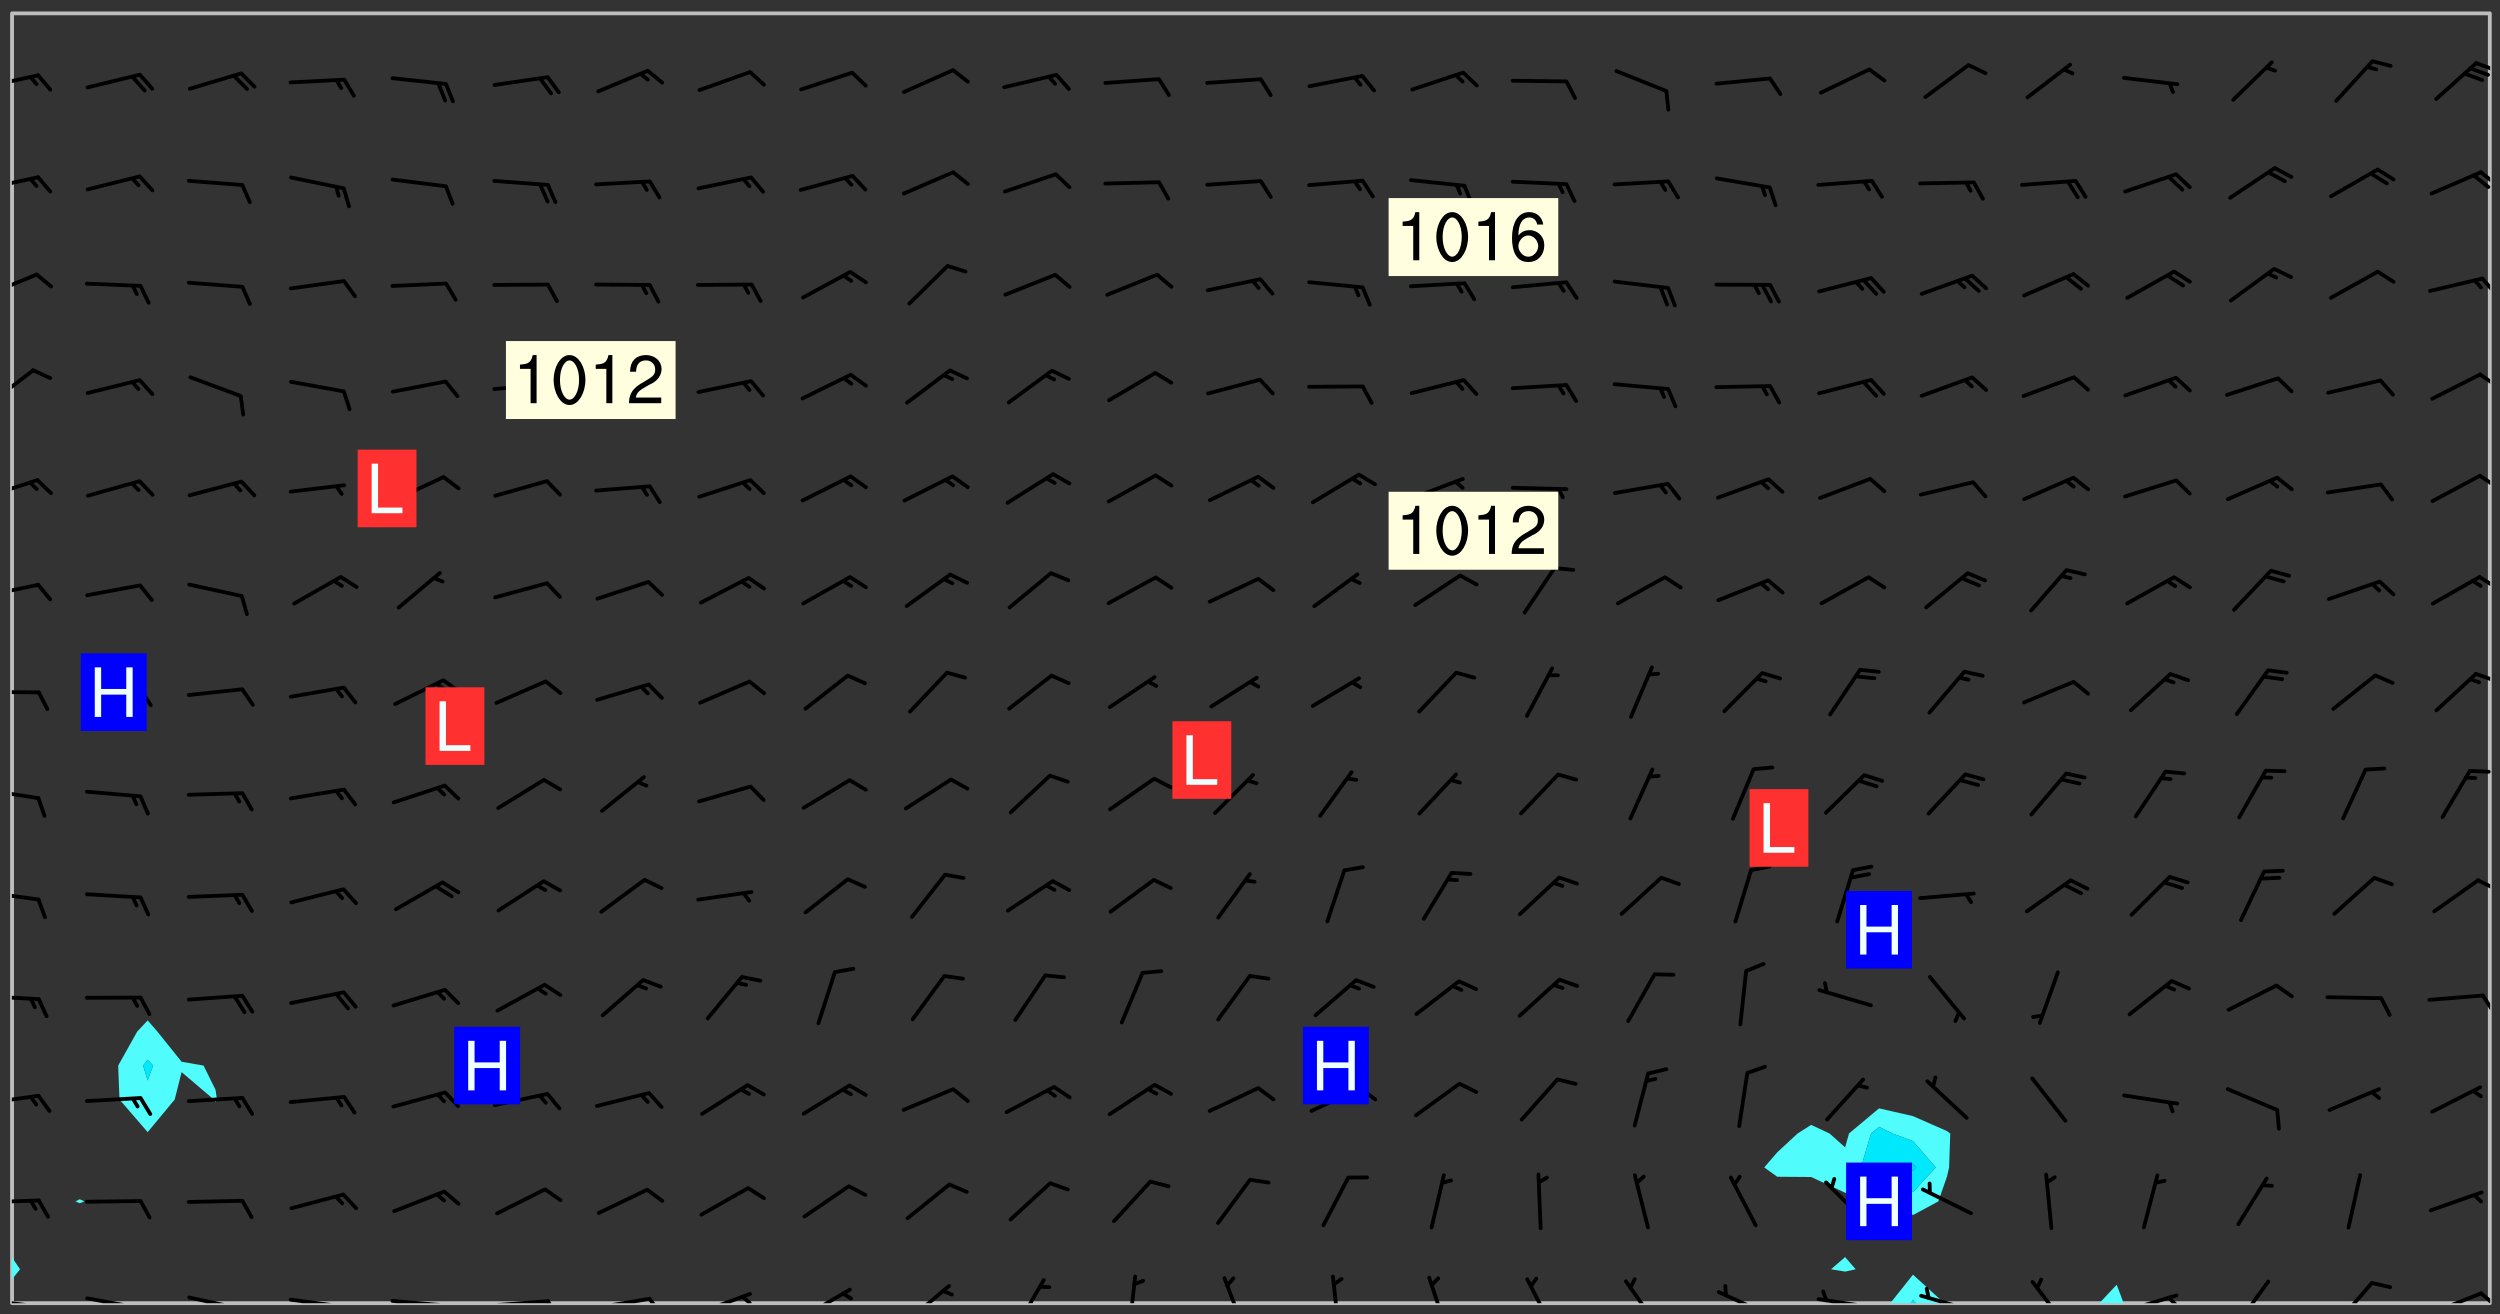 <svg xmlns="http://www.w3.org/2000/svg" role="img" xmlns:xlink="http://www.w3.org/1999/xlink" viewBox="142.45 309.95 326.84 171.84"><rect x="142.45" y="309.95" width="326.84" height="171.84" fill="#333333" stroke="none"/><defs><clipPath id="clip2"><path d="M 144 311.672 L 145 311.672 L 145 475 L 144 475 Z M 144 311.672"/></clipPath><clipPath id="clip3"><path d="M 144 311.672 L 468 311.672 L 468 480.328 L 144 480.328 Z M 144 311.672"/></clipPath><clipPath id="clip4"><path d="M 389 476 L 397 476 L 397 480.328 L 389 480.328 Z M 389 476"/></clipPath><clipPath id="clip5"><path d="M 392 479 L 394 479 L 394 480.328 L 392 480.328 Z M 392 479"/></clipPath><clipPath id="clip6"><path d="M 416 477 L 421 477 L 421 480.328 L 416 480.328 Z M 416 477"/></clipPath><clipPath id="clip7"><path d="M 467 311.672 L 468 311.672 L 468 480.328 L 467 480.328 Z M 467 311.672"/></clipPath><clipPath id="clip8"><path d="M 144 479 L 148 479 L 148 480.328 L 144 480.328 Z M 144 479"/></clipPath><clipPath id="clip9"><path d="M 147 480 L 149 480 L 149 480.328 L 147 480.328 Z M 147 480"/></clipPath><clipPath id="clip10"><path d="M 146 480 L 148 480 L 148 480.328 L 146 480.328 Z M 146 480"/></clipPath><clipPath id="clip11"><path d="M 153 479 L 162 479 L 162 480.328 L 153 480.328 Z M 153 479"/></clipPath><clipPath id="clip12"><path d="M 160 480 L 162 480 L 162 480.328 L 160 480.328 Z M 160 480"/></clipPath><clipPath id="clip13"><path d="M 166 479 L 175 479 L 175 480.328 L 166 480.328 Z M 166 479"/></clipPath><clipPath id="clip14"><path d="M 173 480 L 175 480 L 175 480.328 L 173 480.328 Z M 173 480"/></clipPath><clipPath id="clip15"><path d="M 180 479 L 188 479 L 188 480.328 L 180 480.328 Z M 180 479"/></clipPath><clipPath id="clip16"><path d="M 187 480 L 189 480 L 189 480.328 L 187 480.328 Z M 187 480"/></clipPath><clipPath id="clip17"><path d="M 193 479 L 202 479 L 202 480.328 L 193 480.328 Z M 193 479"/></clipPath><clipPath id="clip18"><path d="M 200 480 L 202 480 L 202 480.328 L 200 480.328 Z M 200 480"/></clipPath><clipPath id="clip19"><path d="M 206 479 L 215 479 L 215 480.328 L 206 480.328 Z M 206 479"/></clipPath><clipPath id="clip20"><path d="M 213 479 L 216 479 L 216 480.328 L 213 480.328 Z M 213 479"/></clipPath><clipPath id="clip21"><path d="M 220 479 L 228 479 L 228 480.328 L 220 480.328 Z M 220 479"/></clipPath><clipPath id="clip22"><path d="M 227 479 L 230 479 L 230 480.328 L 227 480.328 Z M 227 479"/></clipPath><clipPath id="clip23"><path d="M 233 478 L 241 478 L 241 480.328 L 233 480.328 Z M 233 478"/></clipPath><clipPath id="clip24"><path d="M 239 479 L 241 479 L 241 480.328 L 239 480.328 Z M 239 479"/></clipPath><clipPath id="clip25"><path d="M 247 478 L 254 478 L 254 480.328 L 247 480.328 Z M 247 478"/></clipPath><clipPath id="clip26"><path d="M 260 477 L 267 477 L 267 480.328 L 260 480.328 Z M 260 477"/></clipPath><clipPath id="clip27"><path d="M 275 477 L 280 477 L 280 480.328 L 275 480.328 Z M 275 477"/></clipPath><clipPath id="clip28"><path d="M 289 476 L 292 476 L 292 480.328 L 289 480.328 Z M 289 476"/></clipPath><clipPath id="clip29"><path d="M 302 476 L 306 476 L 306 480.328 L 302 480.328 Z M 302 476"/></clipPath><clipPath id="clip30"><path d="M 316 476 L 318 476 L 318 480.328 L 316 480.328 Z M 316 476"/></clipPath><clipPath id="clip31"><path d="M 329 476 L 332 476 L 332 480.328 L 329 480.328 Z M 329 476"/></clipPath><clipPath id="clip32"><path d="M 341 476 L 346 476 L 346 480.328 L 341 480.328 Z M 341 476"/></clipPath><clipPath id="clip33"><path d="M 354 477 L 360 477 L 360 480.328 L 354 480.328 Z M 354 477"/></clipPath><clipPath id="clip34"><path d="M 366 478 L 374 478 L 374 480.328 L 366 480.328 Z M 366 478"/></clipPath><clipPath id="clip35"><path d="M 379 479 L 388 479 L 388 480.328 L 379 480.328 Z M 379 479"/></clipPath><clipPath id="clip36"><path d="M 380 478 L 382 478 L 382 480.328 L 380 480.328 Z M 380 478"/></clipPath><clipPath id="clip37"><path d="M 393 479 L 401 479 L 401 480.328 L 393 480.328 Z M 393 479"/></clipPath><clipPath id="clip38"><path d="M 407 477 L 413 477 L 413 480.328 L 407 480.328 Z M 407 477"/></clipPath><clipPath id="clip39"><path d="M 420 479 L 428 479 L 428 480.328 L 420 480.328 Z M 420 479"/></clipPath><clipPath id="clip40"><path d="M 425 479 L 428 479 L 428 480.328 L 425 480.328 Z M 425 479"/></clipPath><clipPath id="clip41"><path d="M 434 477 L 440 477 L 440 480.328 L 434 480.328 Z M 434 477"/></clipPath><clipPath id="clip42"><path d="M 447 477 L 453 477 L 453 480.328 L 447 480.328 Z M 447 477"/></clipPath><clipPath id="clip43"><path d="M 460 478 L 468 478 L 468 480.328 L 460 480.328 Z M 460 478"/></clipPath><clipPath id="clip44"><path d="M 466 478 L 468 478 L 468 480.328 L 466 480.328 Z M 466 478"/></clipPath><clipPath id="clip45"><path d="M 144 466 L 148 466 L 148 468 L 144 468 Z M 144 466"/></clipPath><clipPath id="clip46"><path d="M 144 452 L 148 452 L 148 455 L 144 455 Z M 144 452"/></clipPath><clipPath id="clip47"><path d="M 144 439 L 148 439 L 148 441 L 144 441 Z M 144 439"/></clipPath><clipPath id="clip48"><path d="M 466 439 L 468 439 L 468 443 L 466 443 Z M 466 439"/></clipPath><clipPath id="clip49"><path d="M 144 426 L 148 426 L 148 428 L 144 428 Z M 144 426"/></clipPath><clipPath id="clip50"><path d="M 466 424 L 468 424 L 468 427 L 466 427 Z M 466 424"/></clipPath><clipPath id="clip51"><path d="M 144 412 L 148 412 L 148 415 L 144 415 Z M 144 412"/></clipPath><clipPath id="clip52"><path d="M 465 410 L 468 410 L 468 412 L 465 412 Z M 465 410"/></clipPath><clipPath id="clip53"><path d="M 144 400 L 148 400 L 148 401 L 144 401 Z M 144 400"/></clipPath><clipPath id="clip54"><path d="M 465 397 L 468 397 L 468 400 L 465 400 Z M 465 397"/></clipPath><clipPath id="clip55"><path d="M 144 386 L 148 386 L 148 389 L 144 389 Z M 144 386"/></clipPath><clipPath id="clip56"><path d="M 466 385 L 468 385 L 468 387 L 466 387 Z M 466 385"/></clipPath><clipPath id="clip57"><path d="M 144 372 L 148 372 L 148 376 L 144 376 Z M 144 372"/></clipPath><clipPath id="clip58"><path d="M 466 371 L 468 371 L 468 374 L 466 374 Z M 466 371"/></clipPath><clipPath id="clip59"><path d="M 144 358 L 148 358 L 148 363 L 144 363 Z M 144 358"/></clipPath><clipPath id="clip60"><path d="M 466 358 L 468 358 L 468 361 L 466 361 Z M 466 358"/></clipPath><clipPath id="clip61"><path d="M 144 345 L 148 345 L 148 349 L 144 349 Z M 144 345"/></clipPath><clipPath id="clip62"><path d="M 466 346 L 468 346 L 468 349 L 466 349 Z M 466 346"/></clipPath><clipPath id="clip63"><path d="M 144 332 L 148 332 L 148 335 L 144 335 Z M 144 332"/></clipPath><clipPath id="clip64"><path d="M 466 332 L 468 332 L 468 335 L 466 335 Z M 466 332"/></clipPath><clipPath id="clip65"><path d="M 465 332 L 468 332 L 468 335 L 465 335 Z M 465 332"/></clipPath><clipPath id="clip66"><path d="M 144 319 L 148 319 L 148 322 L 144 322 Z M 144 319"/></clipPath><clipPath id="clip67"><path d="M 465 317 L 468 317 L 468 320 L 465 320 Z M 465 317"/></clipPath><g id="surface2307" clip-path="url(#clip1)"><path fill="#fff" fill-opacity="0" fill-rule="evenodd" d="M 0 0 L 1000 0 L 1000 1000 L 0 1000 Z M 0 0"/><path fill="#d3d3d3" fill-opacity="0" fill-rule="evenodd" d="M162.152 355.867L161.918 356.16 161.977 356.395 162.094 356.566 162.27 356.801 162.562 357.148 162.676 357.207 162.793 357.035 162.852 356.801 163.027 356.625 163.492 356.449 164.191 356.449 164.426 356.742 164.715 357.559 164.773 357.734 164.949 357.965 165.301 358.199 166 358.898 166.172 359.074 166.406 359.422 166.641 359.832 166.93 360.414 167.34 360.879 167.57 361.113 167.805 361.289 167.922 361.52 168.098 361.812 168.27 362.977 168.27 363.211 168.328 363.5 168.387 363.617 168.504 363.734 168.852 364.145 168.969 364.316 169.145 364.492 169.32 364.727 169.438 364.898 169.609 365.25 169.668 365.484 169.902 365.891 170.137 365.832 169.961 366.008 169.902 366.938 169.32 366.938 169.086 366.824 168.738 366.938 168.621 367.055 168.562 367.348 168.504 367.523 168.387 367.695 167.922 367.988 167.863 368.223 167.805 368.336 167.805 368.98 167.863 369.152 167.863 369.562 167.922 369.621 167.922 370.027 167.98 370.434 168.098 370.609 168.156 370.668 168.387 371.309 168.328 371.602 168.328 372.301 168.27 372.883 168.27 373.117 168.211 373.348 168.156 373.699 168.156 375.621 168.211 375.738 168.637 375.738 168.27 375.855 168.246 376.207 169.137 377.375 170.879 377.914 172.219 378.273 172.219 378.812 172.309 379.621 172.844 380.336 174.363 380.605 175.254 380.52 175.344 381.684 175.879 381.863 177.039 381.684 179.094 380.699 180.254 380.336 182.133 380.16 183.828 379.98 183.648 380.699 182.133 380.785 180.883 380.875 180.078 381.145 179.004 381.953 179.273 382.672 179.809 383.57 179.629 384.195 179.363 385.004 179.629 386.082 180.254 386.98 181.059 387.16 182.309 386.98 182.043 387.703 182.141 388.207 182.195 388.5 182.195 388.672 182.254 388.965 182.254 389.371 182.43 389.488 182.781 389.605 183.188 389.605 183.48 389.43 183.594 389.312 183.652 389.195 183.77 388.965 183.828 388.789 184.18 388.324 184.41 388.148 184.586 388.09 184.762 388.148 184.82 388.324 184.938 389.312 184.992 389.781 185.051 389.953 185.168 390.188 185.344 390.246 186.16 390.305 186.449 390.305 186.566 390.539 186.625 390.945 186.684 391.297 186.684 392.402 186.801 392.695 186.918 393.043 187.207 393.742 187.383 394.094 187.965 394.848 188.316 395.023 188.488 395.082 188.957 395.316 189.598 395.781 189.945 396.016 190.238 396.191 190.531 396.246 190.762 396.309 191.578 396.656 191.871 396.832 191.984 397.004 192.336 397.355 192.453 397.531 192.977 398.172 192.977 398.461 193.035 398.812 193.035 399.16 193.094 399.512 193.152 399.801 193.27 399.859 193.441 399.918 193.617 399.918 194.199 400.152 194.375 400.27 194.551 400.559 194.727 400.793 194.84 401.027 195.133 401.258 195.25 401.375 195.25 401.785 195.309 401.84 195.598 402.074 195.832 402.191 195.891 402.309 196.008 402.48 196.066 402.598 196.297 402.832 196.355 403.008 196.59 403.066 196.707 403.125 196.59 403.238 196.531 403.355 196.531 403.473 196.414 403.766 196.297 404.055 196.297 404.637 196.473 404.754 196.59 404.812 196.648 404.93 196.766 405.047 196.879 405.105 197.055 405.453 197.113 405.805 197.172 406.211 197.172 406.387 197.113 406.562 196.996 407.262 196.996 407.434 197.113 407.609 197.406 407.902 197.812 407.902 197.988 408.02 198.105 408.191 198.223 408.484 198.223 408.719 197.695 408.719 197.465 408.484 197.23 408.484 197.055 408.543 196.996 409.242 197.055 409.59 197.172 409.766 197.348 410.176 197.465 410.406 197.754 410.875 197.93 410.93 198.453 410.93 198.688 410.988 199.445 411.629 199.504 411.922 199.504 412.156 199.562 412.215 199.793 412.562 199.793 412.914 199.676 413.086 199.676 413.379 199.969 413.668 200.262 413.844 200.434 413.902 200.727 414.078 201.02 414.195 201.602 414.602 201.891 414.836 202.184 415.012 202.402 415.172 202.418 415.184 202.648 415.359 203.289 415.883 203.465 416.117 203.582 416.293 203.758 416.469 203.871 416.641 203.871 417.281 203.988 417.457 204.457 417.574 205.039 417.691 205.273 417.75 205.504 417.863 205.797 417.98 205.91 418.039 206.496 418.391 206.785 418.562 206.961 418.625 207.137 418.68 207.312 418.738 208.012 419.09 208.301 419.266 208.535 419.32 208.824 419.496 209.059 419.613 209.699 420.02 209.992 420.137 210.164 420.195 210.398 420.254 210.809 420.312 211.039 420.371 211.273 420.488 211.332 420.66 210.922 420.836 211.391 420.895 211.449 421.188 211.562 421.422 211.738 421.477 211.973 421.535 212.148 421.594 212.555 421.711 213.195 421.945 213.312 422.117 213.371 422.352 213.371 422.527 213.312 422.645 213.254 423.051 213.488 423.285 213.605 423.344 213.953 423.461 214.594 423.691 214.77 423.809 215.059 423.926 215.234 424.102 215.469 424.566 216.051 425.672 216.227 425.848 216.574 426.023 216.75 426.141 217.102 426.258 218.148 426.781 218.383 426.84 218.848 426.953 219.141 427.012 219.605 427.188 220.363 427.77 220.598 428.004 220.945 428.469 221.121 428.645 221.41 428.879 222.227 429.578 222.52 429.754 222.809 430.043 223.102 430.219 223.395 430.508 224.09 431.148 224.266 431.324 224.559 431.559 224.848 431.793 225.316 432.082 225.957 432.664 226.305 432.898 226.539 433.191 226.887 433.539 227.238 434.004 228.172 434.996 228.52 435.402 228.637 435.578 228.871 435.637 228.984 435.754 229.629 435.93 229.859 436.043 230.094 436.102 230.387 436.277 230.617 436.395 231.551 437.094 231.957 437.5 232.191 437.676 232.598 437.852 232.832 437.969 233.648 438.316 233.996 438.551 234.23 438.668 234.523 438.957 234.754 439.074 235.512 439.426 235.863 439.598 236.094 439.656 236.387 439.773 236.621 439.832 237.492 440.008 238.309 440.008 238.777 440.238 238.949 440.297 239.824 440.996 240.289 441.113 240.582 441.172 240.758 441.23 240.988 441.289 241.457 441.348 241.805 441.406 242.156 441.465 242.562 441.523 242.855 441.523 243.027 441.582 243.027 441.812 243.203 441.988 243.496 441.988 243.844 442.047 244.195 442.105 244.895 442.223 245.535 442.223 246 441.988 246.293 441.812 246.465 441.695 246.875 441.523 247.164 441.348 248.098 440.883 248.566 440.59 249.09 440.297 249.555 440.125 250.02 439.949 251.07 439.484 251.359 439.367 251.77 439.25 252.059 439.133 252.586 438.957 254.102 438.258 254.684 437.91 254.973 437.852 255.266 437.793 255.613 437.676 256.488 437.445 256.84 437.328 256.953 437.328 257.188 437.27 258.062 437.035 258.297 436.977 259.109 436.977 259.461 436.918 260.277 436.801 260.449 436.742 260.801 436.688 261.094 436.629 261.324 436.57 262.141 436.395 262.316 436.336 262.664 436.336 262.898 436.277 263.363 436.16 264.121 435.988 264.355 435.93 264.703 435.93 265.113 435.812 265.402 435.754 266.688 435.695 266.977 435.695 267.387 435.637 267.617 435.578 267.793 435.578 268.668 435.461 269.074 435.461 269.484 435.344 269.832 435.344 270.184 435.23 271.055 435.172 272.805 435.172 273.852 435.461 274.262 435.578 274.551 435.695 274.902 435.812 275.191 435.93 276.242 436.102 276.531 436.16 276.824 436.16 277.117 436.219 277.289 436.277 277.699 436.336 277.871 436.395 277.988 436.453 278.105 436.453 278.223 436.512 278.574 436.57 278.688 436.57 279.098 436.637 281.02 437.031 282.945 437.426 284.465 437.875 286.16 438.594 288.305 439.398 289.91 438.68 291.34 437.875 292.5 436.797 293.75 436.348 296.785 435.629 298.66 435.27 300.805 433.922 303.039 432.668 305.539 431.41 307.234 430.961 309.02 430.781 310.18 430.512 310.805 431.051 312.145 430.781 312.859 429.793 313.844 428.449 314.289 428.27 315.094 427.91 316.969 427.371 318.754 426.922 320.004 426.652 321.164 426.562 322.863 426.473 324.824 426.203 326.074 426.113 326.613 426.113 327.238 426.023 328.129 426.023 330.273 425.844 332.684 425.664 335.273 425.574 336.969 425.754 338.578 425.844 340.008 426.203 341.168 426.922 343.043 427.91 344.203 429.438 344.469 430.152 345.098 430.242 345.453 431.141 345.988 431.68 346.523 433.207 347.598 433.566 348.133 433.566 347.328 434.102 347.418 435.809 348.133 438.504 349.023 439.309 349.918 440.297 350.633 441.555 352.418 442.094 353.938 441.914 354.293 443.258 355.902 442.453 356.883 441.914 357.152 442.184 357.469 441.969 357.688 441.824 358.488 442.273 358.938 441.914 359.293 441.914 359.828 441.645 360.367 440.926 360.902 440.656 361.527 439.668 362.688 440.117 363.527 440.488 364.922 441.105 366.617 440.926 368.223 440.926 370.008 441.016 370.188 439.309 370.723 437.965 371.527 438.234 372.02 439.082 372.422 439.488 372.332 440.027 372.332 440.387 373.047 440.836 373.758 440.566 375.188 440.566 375.547 441.555 375.992 442.812 376.707 444.156 377.957 444.785 379.652 445.414 380.367 445.234 380.547 444.695 381.527 444.605 381.977 444.965 382.062 446.223 381.797 446.852 381.262 447.031 381.262 447.57 381.977 448.555 382.242 449.094 383.227 450.082 384.027 451.16 383.762 451.52 383.672 452.418 383.047 454.75 382.691 456.816 382.602 458.609 382.422 459.328 382.332 459.867 382.332 461.305 381.352 463.188 380.992 464.895 380.457 465.793 379.652 466.961 379.387 467.5 381.441 468.754 381.527 469.113 381.172 469.652 381.082 469.473 381.082 470.281 381.172 471.719 380.727 472.434 379.652 472.527 379.387 473.242 379.922 474.141 380.727 474.859 381.887 475.668 383.227 475.938 383.672 476.297 383.316 476.746 381.527 476.656 380.277 476.207 379.562 475.488 378.938 475.398 378.762 478.988 378.574 480.297 467.934 480.297 467.934 311.703 412.664 311.703 412.664 360.785 413.426 360.91 416.715 361.453 418.738 364.289 418.738 367.043 421.09 367.375 423.438 367.707 427.488 367.707 426.109 371.867 424.086 372.574 422.062 373.277 421.52 373.621 418.926 375.238 418.738 375.355 416.715 373.277 415.984 370.535 413.312 368.457 411.938 364.957 411.871 364.875 409.914 362.203 412.664 360.785 412.664 311.703 294.422 311.703 294.422 403.117 294.539 403.148 294.672 403.16 294.746 403.234 294.852 403.281 294.941 403.34 295.027 403.398 295.117 403.457 295.414 403.754 295.473 403.844 295.504 403.961 295.531 404.078 295.547 404.215 295.516 404.332 295.457 404.422 295.398 404.508 295.355 404.613 295.309 404.715 295.281 404.836 295.281 404.98 295.457 405.25 295.605 405.398 295.68 405.484 295.754 405.559 295.797 405.664 295.859 405.754 295.918 405.84 295.961 405.945 296.02 406.035 296.066 406.137 296.109 406.242 296.168 406.328 296.285 406.508 296.359 406.582 296.422 406.668 296.48 406.758 296.523 406.863 296.582 406.953 296.641 407.039 296.703 407.129 296.762 407.219 296.805 407.32 296.922 407.5 296.996 407.574 297.055 407.66 297.129 407.734 297.219 407.793 297.324 407.84 297.473 407.84 297.605 407.824 297.738 407.84 297.84 407.793 297.914 407.719 297.961 407.617 297.945 407.484 297.945 407.336 297.898 407.23 297.871 407.113 297.824 407.012 297.797 406.891 297.754 406.789 297.691 406.699 297.648 406.598 297.605 406.492 297.574 406.375 297.559 406.242 297.547 406.105 297.633 406.047 297.691 405.961 297.812 405.93 297.855 406.035 297.871 406.168 297.871 406.285 297.93 406.387 297.988 406.477 298.078 406.535 298.227 406.684 298.285 406.773 298.328 406.879 298.316 406.98 298.402 407.039 298.508 407.086 298.594 407.145 298.684 407.203 298.758 407.277 298.641 407.305 298.535 407.352 298.449 407.41 298.375 407.484 298.316 407.574 298.254 407.66 298.227 407.781 298.18 407.883 298.137 407.988 298.105 408.105 298.094 408.238 298.078 408.371 298.078 408.52 298.105 408.637 298.152 408.742 298.195 408.844 298.254 408.934 298.328 409.008 298.418 409.066 298.492 409.141 298.582 409.199 298.641 409.289 298.684 409.395 298.73 409.496 298.848 409.527 298.98 409.543 299.129 409.543 299.246 409.512 299.352 409.555 299.395 409.66 299.441 409.762 299.469 409.883 299.5 410 299.527 410.117 299.559 410.238 299.586 410.355 299.691 410.398 299.793 410.445 299.926 410.43 300.074 410.578 300.137 410.664 300.211 410.738 300.281 410.812 300.371 410.875 300.477 410.918 300.578 410.961 300.695 410.992 300.832 411.008 300.949 410.977 301.023 410.902 301.051 410.785 301.039 410.652 301.008 410.531 300.98 410.414 301.023 410.309 301.141 410.309 301.23 410.371 301.348 410.398 301.496 410.398 301.629 410.414 301.777 410.414 301.91 410.43 302.043 410.414 302.191 410.414 302.324 410.398 302.457 410.387 302.594 410.398 302.711 410.371 302.844 410.355 303.035 410.297 302.977 410.473 302.961 410.605 302.934 410.727 302.918 410.859 302.859 410.945 302.727 410.961 302.621 411.008 302.516 411.051 302.398 411.082 302.281 411.109 302.016 411.141 301.867 411.141 301.734 411.156 301.66 411.23 301.719 411.316 301.867 411.465 301.984 411.645 302.059 411.715 302.148 411.777 302.238 411.836 302.324 411.895 302.414 411.953 302.516 411.996 302.621 412.059 302.727 412.102 302.812 412.16 302.918 412.207 303.02 412.25 303.199 412.367 303.258 412.457 303.215 412.559 303.168 412.664 303.184 412.797 303.406 413.02 303.465 413.109 303.508 413.211 303.539 413.332 303.582 413.434 303.598 413.566 303.629 413.684 303.641 413.82 303.672 413.938 303.82 414.086 303.922 414.129 304.027 414.172 304.145 414.203 304.277 414.219 304.414 414.234 304.531 414.234 304.648 414.203 304.738 414.145 304.781 414.039 304.828 413.938 304.871 413.832 304.902 413.715 304.914 413.582 304.914 413.434 304.902 413.301 304.887 413.168 304.855 413.051 304.812 412.945 304.766 412.84 304.723 412.738 304.68 412.633 304.664 412.5 304.68 412.367 304.707 412.25 304.738 412.133 304.766 412.012 304.812 411.91 304.902 411.852 304.988 411.789 305.062 411.715 305.152 411.656 305.375 411.434 305.434 411.348 305.508 411.273 305.625 411.094 305.684 411.008 305.684 410.859 305.609 410.785 305.508 410.738 305.402 410.695 305.301 410.652 305.242 410.562 305.195 410.457 305.168 410.34 305.258 410.281 305.375 410.25 305.477 410.207 305.656 410.09 305.805 409.941 305.816 409.809 305.805 409.703 305.715 409.645 305.582 409.66 305.434 409.66 305.301 409.676 305.168 409.66 305.047 409.629 304.961 409.57 304.887 409.496 304.828 409.406 304.766 409.32 304.648 409.141 304.59 409.055 304.621 408.934 304.707 408.875 304.828 408.844 304.887 408.758 304.887 408.637 304.855 408.52 304.797 408.43 304.738 408.344 304.691 408.238 304.664 408.121 304.648 407.988 304.707 407.898 304.781 407.824 304.871 407.766 304.988 407.586 305.062 407.512 305.121 407.426 305.27 407.277 305.391 407.246 305.523 407.23 305.656 407.246 305.73 407.32 305.773 407.426 305.789 407.559 305.758 407.676 305.641 407.707 305.508 407.719 305.359 407.867 305.316 407.973 305.27 408.074 305.242 408.195 305.211 408.312 305.211 408.461 305.242 408.578 305.285 408.684 305.344 408.773 305.418 408.844 305.492 408.918 305.609 408.949 305.73 408.977 305.848 408.949 305.98 408.934 306.098 408.934 306.188 408.992 306.262 409.066 306.309 409.172 306.367 409.258 306.469 409.305 306.602 409.32 306.707 409.363 306.793 409.422 306.781 409.527 306.707 409.602 306.527 409.719 306.469 409.809 306.379 409.867 306.309 409.941 306.234 410.016 306.172 410.105 306.145 410.223 306.129 410.355 306.145 410.488 306.129 410.621 306.129 410.77 306.145 410.902 306.172 411.02 306.203 411.141 306.277 411.215 306.367 411.273 306.453 411.332 306.543 411.391 306.66 411.422 306.66 411.508 306.559 411.555 306.469 411.613 306.203 411.645 306.086 411.672 305.938 411.672 305.832 411.715 305.73 411.762 305.672 411.852 305.609 412.086 305.598 412.219 305.566 412.34 305.551 412.473 305.551 412.766 305.539 412.898 305.551 413.035 305.566 413.168 305.699 413.184 305.832 413.195 305.953 413.227 306.039 413.285 306.113 413.359 306.16 413.465 306.203 413.566 306.219 413.699 306.219 414.145 306.203 414.277 306.203 414.723 306.234 414.988 306.262 415.105 306.277 415.238 306.309 415.355 306.395 415.566 306.426 415.832 306.426 415.98 306.395 416.098 306.367 416.215 306.336 416.336 306.309 416.453 306.277 416.57 306.246 416.691 306.234 416.824 306.219 416.957 306.309 417.016 306.426 416.984 306.527 417 306.574 417.105 306.543 417.371 306.543 417.812 306.5 417.918 306.453 418.023 306.41 418.125 306.367 418.23 306.309 418.316 306.277 418.438 306.234 418.555 306.203 418.672 306.188 418.805 306.203 418.938 306.262 419.027 306.367 419.074 306.453 419.133 306.512 419.219 306.5 419.355 306.469 419.473 306.426 419.574 306.426 420.02 306.41 420.152 306.41 420.301 306.379 420.418 306.336 420.523 306.309 420.641 306.262 420.746 306.219 420.848 306.188 420.969 306.16 421.086 306.129 421.219 306.098 421.336 306.07 421.453 306.027 421.559 305.996 421.676 305.965 421.797 305.953 421.93 305.938 422.062 305.938 422.359 305.965 422.477 305.965 422.625 306.012 423.023 306.039 423.141 306.098 423.23 306.219 423.262 306.367 423.262 306.5 423.246 306.559 423.336 306.559 423.453 306.5 423.543 306.41 423.602 306.309 423.645 306.203 423.691 306.113 423.75 306.027 423.809 305.891 423.824 305.773 423.793 305.641 423.777 305.539 423.824 305.477 423.91 305.465 424.047 305.449 424.18 305.418 424.297 305.391 424.414 305.375 424.547 305.344 424.668 305.344 424.965 305.359 425.098 305.391 425.215 305.391 425.363 305.402 425.496 305.402 425.645 305.375 425.762 305.328 425.863 305.301 425.984 305.27 426.102 305.211 426.191 305.137 426.266 305.035 426.309 304.93 426.355 304.812 426.383 304.691 426.414 304.59 426.367 304.648 426.281 304.754 426.234 304.781 426.117 304.812 426 304.84 425.879 304.871 425.762 304.871 425.613 304.887 425.48 304.855 425.363 304.812 425.258 304.707 425.273 304.633 425.348 304.531 425.391 304.441 425.453 304.367 425.527 304.324 425.629 304.309 425.762 304.277 425.879 304.25 426 304.219 426.117 304.191 426.234 304.16 426.355 304.133 426.473 304.102 426.59 304.059 426.695 303.969 426.754 303.879 426.754 303.762 426.723 303.73 426.637 303.746 426.5 303.715 426.383 303.715 426.234 303.703 426.102 303.703 425.953 303.641 425.719 303.613 425.598 303.57 425.496 303.523 425.391 303.465 425.305 303.406 425.215 303.363 425.109 303.301 425.023 303.152 424.875 303.082 424.801 302.977 424.754 302.871 424.711 302.77 424.668 302.473 424.371 302.383 424.297 302.297 424.238 302.191 424.195 302.102 424.133 302.016 424.074 301.91 424.031 301.82 423.973 301.734 423.91 301.66 423.84 301.555 423.793 301.469 423.734 301.363 423.691 301.273 423.629 301.172 423.586 301.066 423.543 300.98 423.484 300.875 423.438 300.77 423.395 300.668 423.348 300.578 423.289 300.477 423.246 300.371 423.203 300.281 423.141 300.164 423.113 300.031 423.098 299.898 423.113 299.75 423.113 299.617 423.129 299.5 423.098 299.41 423.039 299.336 422.965 299.246 422.906 299.145 422.859 298.996 422.859 298.875 422.832 298.773 422.789 298.699 422.715 298.582 422.535 298.492 422.477 298.391 422.434 298.301 422.371 298.195 422.328 298.105 422.27 298.02 422.211 297.914 422.164 297.855 422.078 297.797 421.988 297.754 421.883 297.707 421.781 297.633 421.707 297.547 421.648 297.473 421.574 297.383 421.516 297.16 421.293 297.117 421.188 297.086 420.922 297.191 420.879 297.336 420.879 297.441 420.922 297.516 420.996 297.605 421.055 297.691 421.113 297.797 421.16 297.887 421.219 298.035 421.367 298.105 421.441 298.254 421.59 298.316 421.676 298.391 421.75 298.477 421.809 298.551 421.883 298.641 421.945 298.73 422.004 298.816 422.062 299.086 422.238 299.188 422.285 299.293 422.328 299.395 422.371 299.441 422.297 299.5 422.211 299.574 422.137 299.645 422.062 299.75 422.105 299.824 422.18 299.883 422.27 299.926 422.371 299.973 422.477 300.016 422.582 300.137 422.609 300.254 422.582 300.328 422.492 300.371 422.387 300.43 422.297 300.504 422.223 300.609 422.18 300.727 422.152 300.859 422.164 300.949 422.223 301.098 422.371 301.156 422.461 301.199 422.566 301.246 422.668 301.289 422.773 301.332 422.875 301.438 422.922 301.543 422.965 301.676 422.98 301.762 422.922 301.82 422.832 301.895 422.758 302 422.715 302.117 422.742 302.223 422.789 302.324 422.832 302.43 422.875 302.531 422.922 302.711 423.039 302.711 423.156 302.695 423.289 302.711 423.422 302.727 423.559 302.785 423.645 302.887 423.691 303.008 423.719 303.125 423.75 303.273 423.75 303.391 423.719 303.449 423.629 303.629 423.512 303.688 423.422 303.762 423.348 303.82 423.262 303.938 423.082 304.117 422.965 304.234 422.996 304.324 423.055 304.367 423.129 304.352 423.262 304.352 423.379 304.441 423.438 304.59 423.438 304.723 423.422 304.855 423.41 305.121 423.379 305.227 423.336 305.344 423.305 305.465 423.277 305.539 423.203 305.609 423.129 305.672 423.039 305.656 422.934 305.609 422.832 305.508 422.789 305.402 422.773 305.285 422.801 305.02 422.832 304.871 422.832 304.797 422.758 304.707 422.699 304.59 422.668 304.473 422.641 304.34 422.625 304.191 422.625 304.059 422.641 303.762 422.641 303.656 422.594 303.508 422.445 303.465 422.344 303.406 422.254 303.629 422.031 303.715 421.973 303.82 421.93 303.938 421.898 304.07 421.883 304.203 421.898 304.34 421.914 304.441 421.957 304.574 421.945 304.664 421.883 304.766 421.84 304.828 421.75 304.781 421.648 304.691 421.59 304.574 421.559 304.473 421.516 304.414 421.426 304.352 421.336 304.352 421.219 304.367 421.086 304.473 421.039 304.547 420.969 304.547 420.848 304.457 420.789 304.426 420.672 304.516 420.613 304.59 420.539 304.633 420.434 304.691 420.344 304.738 420.242 304.754 420.109 304.754 419.961 304.707 419.855 304.664 419.754 304.574 419.695 304.441 419.68 304.34 419.637 304.203 419.621 304.086 419.59 303.641 419.59 303.508 419.574 303.375 419.562 303.242 419.547 303.125 419.516 302.977 419.516 302.844 419.5 302.711 419.488 302.445 419.457 302.324 419.414 302.238 419.355 302.164 419.281 302.164 419.133 302.176 419 302.281 418.953 302.383 418.91 302.516 418.895 302.668 418.895 302.801 418.879 303.094 418.879 303.215 418.91 303.316 418.953 303.406 419.012 303.641 419.074 303.762 419.027 303.852 418.969 303.953 418.926 304.086 418.91 304.191 418.953 304.293 419 304.426 419.012 304.547 418.984 304.691 418.984 304.812 418.953 304.93 418.926 305.035 418.879 305.109 418.805 305.195 418.746 305.344 418.598 305.402 418.512 305.449 418.406 305.477 418.289 305.492 418.184 305.391 418.141 305.301 418.082 305.184 418.051 305.078 418.008 304.988 417.945 304.914 417.859 304.84 417.785 304.738 417.742 304.633 417.695 304.531 417.652 304.473 417.562 304.426 417.461 304.34 417.25 304.277 417.164 304.219 417.074 304.145 417 304.059 416.941 303.789 416.941 303.672 416.973 303.582 417.031 303.48 417.074 303.348 417.09 303.242 417.074 303.215 416.957 303.152 416.867 303.035 416.836 302.934 416.793 302.785 416.645 302.754 416.527 302.738 416.422 302.812 416.348 302.992 416.23 303.109 416.203 303.227 416.172 303.363 416.188 303.465 416.23 303.57 416.273 303.672 416.32 303.777 416.363 303.895 416.395 304.027 416.41 304.145 416.438 304.277 416.453 304.383 416.438 304.473 416.379 304.398 416.305 304.293 416.262 304.219 416.188 304.145 416.098 303.996 415.949 303.91 415.891 303.82 415.832 303.746 415.758 303.656 415.699 303.555 415.652 303.434 415.625 303.332 415.578 303.227 415.535 303.109 415.504 303.008 415.461 302.887 415.43 302.738 415.43 302.621 415.461 302.516 415.504 302.43 415.566 302.25 415.684 302.164 415.742 302.074 415.801 301.969 415.848 301.883 415.906 301.777 415.949 301.676 415.992 301.57 416.039 301.496 416.113 301.438 416.203 301.379 416.289 301.332 416.395 301.273 416.48 301.199 416.555 301.066 416.543 300.949 416.512 300.832 416.512 300.758 416.586 300.668 416.645 300.594 416.719 300.504 416.777 300.418 416.836 300.312 416.883 300.211 416.926 300.074 416.941 299.973 416.898 299.824 416.75 299.719 416.703 299.633 416.703 299.527 416.75 299.426 416.793 299.305 416.824 299.188 416.793 299.113 416.719 299.113 416.602 299.145 416.48 299.219 416.41 299.277 416.32 299.352 416.246 299.469 416.215 299.574 416.172 299.867 416.172 300 416.156 300.137 416.141 300.238 416.098 300.328 416.039 300.43 415.992 300.52 415.934 300.652 415.922 300.742 415.98 300.875 415.992 300.965 415.934 301.051 415.875 301.156 415.832 301.246 415.773 301.332 415.711 301.422 415.652 301.57 415.504 301.629 415.418 301.688 415.328 301.793 415.285 301.926 415.27 302.043 415.297 302.164 415.328 302.223 415.27 302.281 415.18 302.312 414.914 302.34 414.797 302.445 414.809 302.578 414.824 302.68 414.781 302.77 414.723 302.828 414.633 302.902 414.559 302.961 414.469 303.008 414.367 303.02 414.234 303.008 414.102 302.961 413.996 302.812 413.848 302.754 413.758 302.695 413.672 302.652 413.566 302.652 413.121 302.668 412.988 302.668 412.84 302.68 412.707 302.621 412.648 302.531 412.707 302.43 412.664 302.25 412.547 302.164 412.488 302.102 412.398 302.043 412.309 301.969 412.234 301.883 412.176 301.762 412.207 301.66 412.219 301.555 412.266 301.469 412.324 301.363 412.367 301.215 412.516 301.125 412.574 301.039 412.633 300.949 412.695 300.844 412.738 300.711 412.754 300.711 412.633 300.816 412.59 300.934 412.559 301.008 412.488 301.051 412.383 301.051 412.234 301.023 412.117 300.875 411.969 300.742 411.953 300.594 411.953 300.477 411.984 300.371 412.027 300.27 412.07 300.18 412.133 300.062 412.16 299.988 412.086 300 411.953 299.957 411.852 299.914 411.746 299.824 411.688 299.707 411.715 299.586 411.746 299.469 411.777 299.367 411.82 299.246 411.852 299.145 411.895 299.039 411.938 298.949 411.996 298.848 412.012 298.848 411.895 298.863 411.762 298.805 411.672 298.73 411.715 298.582 411.863 298.523 411.953 298.449 412.027 298.402 412.133 298.359 412.234 298.285 412.309 298.227 412.398 298.152 412.473 298.094 412.559 298.02 412.633 297.93 412.695 297.855 412.766 297.781 412.84 297.68 412.855 297.547 412.871 297.441 412.828 297.441 412.707 297.59 412.559 297.633 412.457 297.691 412.367 297.738 412.266 297.781 412.16 297.84 412.07 297.871 411.953 297.914 411.852 297.945 411.73 297.973 411.613 298.02 411.508 298.062 411.406 298.105 411.301 298.18 411.23 298.27 411.168 298.359 411.109 298.461 411.066 298.758 411.066 299.023 411.035 299.129 410.992 299.055 410.918 298.938 410.887 298.832 410.844 298.742 410.785 298.641 410.738 298.551 410.68 298.449 410.637 298.344 410.594 298.254 410.531 298.168 410.473 298.062 410.43 297.961 410.387 297.84 410.355 297.723 410.324 297.621 410.281 297.5 410.25 297.398 410.207 297.309 410.148 297.266 410.043 297.25 409.91 297.352 409.867 297.484 409.852 297.621 409.867 297.754 409.852 297.855 409.809 297.914 409.719 297.93 409.613 297.84 409.555 297.766 409.48 297.664 409.438 297.574 409.379 297.426 409.23 297.383 409.125 297.367 408.992 297.367 408.699 297.309 408.609 297.219 408.551 297.145 408.477 297.102 408.371 297.07 408.254 297.012 408.164 296.938 408.09 296.82 408.062 296.746 407.988 296.656 407.93 296.566 407.867 296.48 407.809 296.406 407.734 296.348 407.648 296.301 407.543 296.215 407.484 296.066 407.336 295.871 407.277 295.738 407.293 295.637 407.336 295.562 407.41 295.516 407.512 295.473 407.617 295.414 407.707 295.355 407.793 295.059 408.09 294.969 408.148 294.883 408.148 294.82 408.062 294.777 407.957 294.809 407.84 294.867 407.75 294.895 407.633 294.883 407.5 294.793 407.438 294.688 407.484 294.57 407.512 294.453 407.543 294.184 407.719 294.082 407.766 293.965 407.793 293.859 407.84 293.77 407.898 293.668 407.941 293.609 407.855 293.562 407.75 293.578 407.617 293.625 407.512 293.695 407.438 293.77 407.367 293.828 407.277 293.828 407.129 293.785 407.023 293.547 407.023 293.445 407.07 293.414 407.188 293.387 407.305 293.355 407.426 293.281 407.469 293.148 407.484 293.074 407.438 293.031 407.336 292.988 407.23 292.941 407.129 292.898 407.023 292.777 407.055 292.676 407.098 292.543 407.113 292.426 407.145 292.32 407.188 292.23 407.246 292.129 407.293 292.008 407.32 291.875 407.336 291.773 407.293 291.715 407.203 291.668 407.098 291.625 406.996 291.582 406.891 291.582 406.773 291.641 406.684 291.727 406.625 291.906 406.508 292.008 406.461 292.113 406.418 292.219 406.359 292.32 406.316 292.41 406.254 292.512 406.211 292.617 406.152 292.719 406.105 292.809 406.047 292.914 406.004 293.016 405.961 293.105 405.898 293.207 405.855 293.344 405.84 293.461 405.871 293.562 405.914 293.684 405.945 293.785 405.988 293.891 406.035 293.992 406.078 294.098 406.121 294.199 406.168 294.305 406.211 294.406 406.254 294.512 406.301 294.598 406.359 294.703 406.402 294.82 406.434 294.926 406.477 295.027 406.523 295.117 406.582 295.223 406.625 295.324 406.668 295.43 406.715 295.547 406.742 295.648 406.789 295.77 406.816 295.918 406.816 296.004 406.758 296.02 406.656 296.078 406.566 296.051 406.449 295.977 406.375 295.859 406.195 295.785 406.121 295.695 406.047 295.516 405.93 295.43 405.871 295.324 405.828 295.223 405.781 294.953 405.605 294.895 405.516 294.82 405.441 294.762 405.352 294.719 405.25 294.688 405.133 294.672 404.996 294.672 404.434 294.66 404.301 294.645 404.168 294.613 404.051 294.598 403.918 294.586 403.785 294.555 403.664 294.332 403.441 294.273 403.355 294.258 403.25 294.289 403.133 294.422 403.117 294.422 311.703 172.992 311.703 172.992 313.156 172.934 313.391 172.582 314.441 172.41 314.965 172.293 315.312 172.117 315.723 172 315.895 171.766 316.188 171.535 316.246 171.184 316.246 171.066 316.305 170.836 316.711 170.836 317.004 170.953 317.18 171.184 317.41 171.301 317.645 171.941 318.402 172.234 318.867 172.41 319.102 172.641 319.453 172.875 319.801 173.516 320.617 173.691 321.082 173.863 321.492 173.98 322.188 174.156 322.656 174.273 324.055 174.332 324.52 174.332 325.395 174.449 326.441 174.449 331.223 174.391 331.688 174.039 332.969 173.863 333.492 173.75 333.902 173.398 334.832 172.934 336 172.699 336.582 172.582 336.758 172.41 337.105 172.234 337.512 171.883 338.328 171.824 338.621 171.711 338.914 171.594 339.203 171.535 339.379 171.418 340.254 171.359 340.66 171.301 340.777 171.242 340.953 171.184 341.125 170.953 341.652 170.836 341.824 170.836 342.059 170.719 342.293 170.66 342.465 170.484 343.051 170.484 343.34 170.426 343.516 170.426 343.809 170.367 343.922 170.309 344.449 170.309 344.621 170.254 344.855 170.254 347.477 170.078 348.293 169.961 348.469 169.785 348.703 169.668 348.875 169.555 349.109 168.969 350.043 168.738 350.332 168.445 350.797 168.27 351.031 167.98 351.383 167.629 352.082 167.516 352.312 167.34 352.723 167.164 352.953 166.758 353.48 165.941 354.18 165.648 354.352 165.359 354.586 165.184 354.703 165.008 354.879 164.484 355.285 163.957 355.461 163.785 355.637 163.551 355.691 162.91 355.867 162.152 355.867M174.363 386.891L173.289 387.34 173.648 388.234 174.898 387.52 175.344 386.98 174.363 386.891"/><path fill="#d3d3d3" fill-opacity="0" fill-rule="evenodd" d="M201.508 416.598L200.613 416.598 201.062 417.227 202.043 417.586 202.848 417.496 203.293 416.508 203.117 416.598 202.402 416.242 201.508 416.598M356.129 475.668L356.07 475.145 356.07 474.852 356.184 474.559 356.242 474.328 356.711 473.859 356.824 473.859 356.941 473.746 357.059 473.688 357.234 473.688 357.469 473.629 357.816 473.629 358.051 473.688 358.168 473.746 358.398 473.918 358.457 474.094 358.574 474.676 358.574 474.969 358.457 475.145 358.285 475.434 358.109 475.609 357.582 476.133 357.352 476.367 357.234 476.426 357.059 476.426 356.941 476.367 356.535 476.074 356.359 475.957 356.242 475.898 356.184 475.785 356.129 475.668M362.77 464.711L362.711 464.539 362.711 463.43 362.77 463.258 362.945 463.199 363.117 463.141 363.293 463.141 363.527 463.082 363.645 463.141 363.703 463.84 363.645 464.012 363.527 464.188 363.41 464.246 363.176 464.77 363.062 464.828 362.828 464.828 362.77 464.711M372.383 450.32L372.266 450.145 372.266 449.445 372.559 448.57 372.676 448.398 372.852 448.047 372.965 447.816 373.082 447.523 373.434 446.766 373.551 446.535 373.723 446.301 373.898 446.301 374.016 446.242 374.656 446.242 374.773 446.301 375.008 446.535 375.18 446.648 375.531 446.941 375.648 447.059 375.762 447.234 375.762 447.348 375.879 447.406 375.996 447.523 375.996 448.223 375.938 448.398 375.938 448.629 375.879 448.805 375.531 449.855 375.414 450.086 375.297 450.32 375.18 450.379 374.949 450.613 374.309 450.902 373.434 450.902 373.023 450.785 372.383 450.32"/><path fill="none" stroke="#bebebe" stroke-linecap="round" stroke-linejoin="round" stroke-miterlimit="10" stroke-width=".5" d="M 431.957 354.305 L 108.027 354.305 L 108.027 185.68 L 431.957 185.68 L 431.957 354.305" transform="matrix(1 0 0 -1 36 666)"/><g clip-path="url(#clip2)"><path fill="#fff" fill-opacity="0" fill-rule="evenodd" d="M 144 471.453 L 144 474.324 L 144 311.672 L 144.004 311.672 L 144 311.672 L 144 471.453"/></g><path fill="#50fcfc" fill-rule="evenodd" d="M 144 474.324 L 144 477.215 L 144.004 477.211 L 144.004 474.328 L 144 474.324"/><g clip-path="url(#clip3)"><path fill="#fff" fill-opacity="0" fill-rule="evenodd" d="M 144.004 480.328 L 144.004 477.211 L 145.078 475.891 L 144.004 474.328 L 144.004 311.672 L 152.875 311.672 L 152.875 466.734 L 152.312 467.016 L 152.875 467.258 L 153.48 467.016 L 152.875 466.734 L 152.875 311.672 L 161.754 311.672 L 161.754 443.355 L 160.383 444.82 L 157.898 449.262 L 158.074 453.699 L 161.754 457.961 L 165.289 453.699 L 166.191 450.113 L 170.41 453.699 L 170.629 454.059 L 170.812 453.699 L 170.629 452.426 L 169.066 449.262 L 166.191 448.758 L 163.027 444.82 L 161.754 443.355 L 161.754 311.672 L 388.109 311.672 L 388.109 454.852 L 384.18 458.137 L 383.672 459.953 L 381.637 458.137 L 379.234 457.012 L 377.461 458.137 L 374.793 460.605 L 373.098 462.574 L 374.793 463.793 L 379.234 463.828 L 383.672 465.887 L 383.672 474.293 L 381.824 475.891 L 383.672 476.195 L 385.055 475.891 L 383.672 474.293 L 383.672 465.887 L 388.109 466.551 L 390.062 467.016 L 392.547 468.801 L 395.863 467.016 L 396.984 463.793 L 397.27 462.574 L 397.418 458.137 L 396.984 457.82 L 392.547 455.867 L 388.109 454.852 L 388.109 311.672 L 467.996 311.672 L 467.996 480.328 L 420.09 480.328 L 419.18 477.906 L 416.902 480.328 L 396.645 480.328 L 392.547 476.594 L 389.578 480.328 L 144.004 480.328"/></g><path fill="#50fcfc" fill-rule="evenodd" d="M145.078 475.891L144.004 477.211 144.004 474.328 145.078 475.891M152.875 467.258L152.312 467.016 152.875 466.734 153.48 467.016 152.875 467.258M158.074 453.699L157.898 449.262 160.383 444.82 161.754 443.355 161.754 448.484 161.164 449.262 161.754 451.215 162.461 449.262 161.754 448.484 161.754 443.355 163.027 444.82 166.191 448.758 169.066 449.262 170.629 452.426 170.812 453.699 170.629 454.059 170.41 453.699 166.191 450.113 165.289 453.699 161.754 457.961 158.074 453.699"/><path fill="#00e8fc" fill-rule="evenodd" d="M 161.754 451.215 L 161.164 449.262 L 161.754 448.484 L 162.461 449.262 L 161.754 451.215"/><path fill="#50fcfc" fill-rule="evenodd" d="M374.793 463.793L373.098 462.574 374.793 460.605 377.461 458.137 379.234 457.012 381.637 458.137 383.672 459.953 384.18 458.137 388.109 454.852 388.109 457.266 387.07 458.137 385.742 462.574 388.109 464.406 392.547 465.809 395.516 462.574 392.547 459.129 389.848 458.137 388.109 457.266 388.109 454.852 392.547 455.867 396.984 457.82 397.418 458.137 397.27 462.574 396.984 463.793 395.863 467.016 392.547 468.801 390.062 467.016 388.109 466.551 383.672 465.887 379.234 463.828 374.793 463.793M383.672 476.195L381.824 475.891 383.672 474.293 385.055 475.891 383.672 476.195"/><path fill="#00e8fc" fill-rule="evenodd" d="M 388.109 464.406 L 385.742 462.574 L 387.07 458.137 L 388.109 457.266 L 389.848 458.137 L 392.547 459.129 L 392.547 462.082 L 391.418 462.574 L 392.547 463.039 L 392.973 462.574 L 392.547 462.082 L 392.547 459.129 L 395.516 462.574 L 392.547 465.809 L 388.109 464.406"/><g clip-path="url(#clip4)"><path fill="#50fcfc" fill-rule="evenodd" d="M 389.578 480.328 L 392.191 480.328 L 392.547 479.879 L 393.039 480.328 L 396.645 480.328 L 392.547 476.594 L 389.578 480.328"/></g><path fill="#00d4fc" fill-rule="evenodd" d="M 392.547 463.039 L 391.418 462.574 L 392.547 462.082 L 392.973 462.574 L 392.547 463.039"/><g clip-path="url(#clip5)"><path fill="#00e8fc" fill-rule="evenodd" d="M 392.191 480.328 L 392.547 479.879 L 393.039 480.328 L 392.191 480.328"/></g><g clip-path="url(#clip6)"><path fill="#50fcfc" fill-rule="evenodd" d="M 416.902 480.328 L 419.18 477.906 L 420.09 480.328 L 416.902 480.328"/></g><g clip-path="url(#clip7)"><path fill="#fff" fill-opacity="0" fill-rule="evenodd" d="M 467.996 480.328 L 468 480.328 L 468 311.672 L 467.996 311.672 L 468 311.672 L 468 480.328 L 467.996 480.328"/></g><g clip-path="url(#clip8)"><path fill="none" stroke="#000" stroke-linecap="round" stroke-linejoin="round" stroke-miterlimit="10" stroke-width=".5" d="M 111.484 185.219 L 104.516 186.125" transform="matrix(1 0 0 -1 36 666)"/></g><g clip-path="url(#clip9)"><path fill="none" stroke="#000" stroke-linecap="round" stroke-linejoin="round" stroke-miterlimit="10" stroke-width=".5" d="M 111.484 185.219 L 112.348 182.918" transform="matrix(1 0 0 -1 36 666)"/></g><g clip-path="url(#clip10)"><path fill="none" stroke="#000" stroke-linecap="round" stroke-linejoin="round" stroke-miterlimit="10" stroke-width=".5" d="M 110.469 185.348 L 110.902 184.199" transform="matrix(1 0 0 -1 36 666)"/></g><g clip-path="url(#clip11)"><path fill="none" stroke="#000" stroke-linecap="round" stroke-linejoin="round" stroke-miterlimit="10" stroke-width=".5" d="M 124.77 185.035 L 117.859 186.309" transform="matrix(1 0 0 -1 36 666)"/></g><g clip-path="url(#clip12)"><path fill="none" stroke="#000" stroke-linecap="round" stroke-linejoin="round" stroke-miterlimit="10" stroke-width=".5" d="M 124.77 185.035 L 125.512 182.695" transform="matrix(1 0 0 -1 36 666)"/></g><g clip-path="url(#clip13)"><path fill="none" stroke="#000" stroke-linecap="round" stroke-linejoin="round" stroke-miterlimit="10" stroke-width=".5" d="M 138.062 184.926 L 131.195 186.418" transform="matrix(1 0 0 -1 36 666)"/></g><g clip-path="url(#clip14)"><path fill="none" stroke="#000" stroke-linecap="round" stroke-linejoin="round" stroke-miterlimit="10" stroke-width=".5" d="M 138.062 184.926 L 138.727 182.562" transform="matrix(1 0 0 -1 36 666)"/></g><g clip-path="url(#clip15)"><path fill="none" stroke="#000" stroke-linecap="round" stroke-linejoin="round" stroke-miterlimit="10" stroke-width=".5" d="M 151.43 185.211 L 144.461 186.133" transform="matrix(1 0 0 -1 36 666)"/></g><g clip-path="url(#clip16)"><path fill="none" stroke="#000" stroke-linecap="round" stroke-linejoin="round" stroke-miterlimit="10" stroke-width=".5" d="M 151.43 185.211 L 152.285 182.91" transform="matrix(1 0 0 -1 36 666)"/></g><g clip-path="url(#clip17)"><path fill="none" stroke="#000" stroke-linecap="round" stroke-linejoin="round" stroke-miterlimit="10" stroke-width=".5" d="M 164.762 185.367 L 157.762 185.977" transform="matrix(1 0 0 -1 36 666)"/></g><g clip-path="url(#clip18)"><path fill="none" stroke="#000" stroke-linecap="round" stroke-linejoin="round" stroke-miterlimit="10" stroke-width=".5" d="M 164.762 185.367 L 165.719 183.109" transform="matrix(1 0 0 -1 36 666)"/></g><g clip-path="url(#clip19)"><path fill="none" stroke="#000" stroke-linecap="round" stroke-linejoin="round" stroke-miterlimit="10" stroke-width=".5" d="M 178.078 185.938 L 171.07 185.406" transform="matrix(1 0 0 -1 36 666)"/></g><g clip-path="url(#clip20)"><path fill="none" stroke="#000" stroke-linecap="round" stroke-linejoin="round" stroke-miterlimit="10" stroke-width=".5" d="M 178.078 185.938 L 179.391 183.863" transform="matrix(1 0 0 -1 36 666)"/></g><g clip-path="url(#clip21)"><path fill="none" stroke="#000" stroke-linecap="round" stroke-linejoin="round" stroke-miterlimit="10" stroke-width=".5" d="M 191.355 186.25 L 184.426 185.094" transform="matrix(1 0 0 -1 36 666)"/></g><g clip-path="url(#clip22)"><path fill="none" stroke="#000" stroke-linecap="round" stroke-linejoin="round" stroke-miterlimit="10" stroke-width=".5" d="M 191.355 186.25 L 192.848 184.301" transform="matrix(1 0 0 -1 36 666)"/></g><g clip-path="url(#clip23)"><path fill="none" stroke="#000" stroke-linecap="round" stroke-linejoin="round" stroke-miterlimit="10" stroke-width=".5" d="M 204.504 186.879 L 197.906 184.465" transform="matrix(1 0 0 -1 36 666)"/></g><g clip-path="url(#clip24)"><path fill="none" stroke="#000" stroke-linecap="round" stroke-linejoin="round" stroke-miterlimit="10" stroke-width=".5" d="M 203.547 186.527 L 204.457 185.707" transform="matrix(1 0 0 -1 36 666)"/></g><g clip-path="url(#clip25)"><path fill="none" stroke="#000" stroke-linecap="round" stroke-linejoin="round" stroke-miterlimit="10" stroke-width=".5" d="M 217.555 187.445 L 211.488 183.898" transform="matrix(1 0 0 -1 36 666)"/></g><path fill="none" stroke="#000" stroke-linecap="round" stroke-linejoin="round" stroke-miterlimit="10" stroke-width=".5" d="M 216.672 186.93 L 217.715 186.285" transform="matrix(1 0 0 -1 36 666)"/><g clip-path="url(#clip26)"><path fill="none" stroke="#000" stroke-linecap="round" stroke-linejoin="round" stroke-miterlimit="10" stroke-width=".5" d="M 230.527 187.93 L 225.145 183.414" transform="matrix(1 0 0 -1 36 666)"/></g><path fill="none" stroke="#000" stroke-linecap="round" stroke-linejoin="round" stroke-miterlimit="10" stroke-width=".5" d="M 229.742 187.273 L 230.883 186.812" transform="matrix(1 0 0 -1 36 666)"/><g clip-path="url(#clip27)"><path fill="none" stroke="#000" stroke-linecap="round" stroke-linejoin="round" stroke-miterlimit="10" stroke-width=".5" d="M 242.914 188.711 L 239.387 182.633" transform="matrix(1 0 0 -1 36 666)"/></g><path fill="none" stroke="#000" stroke-linecap="round" stroke-linejoin="round" stroke-miterlimit="10" stroke-width=".5" d="M 242.402 187.824 L 243.629 187.777" transform="matrix(1 0 0 -1 36 666)"/><g clip-path="url(#clip28)"><path fill="none" stroke="#000" stroke-linecap="round" stroke-linejoin="round" stroke-miterlimit="10" stroke-width=".5" d="M 254.859 189.164 L 254.07 182.18" transform="matrix(1 0 0 -1 36 666)"/></g><path fill="none" stroke="#000" stroke-linecap="round" stroke-linejoin="round" stroke-miterlimit="10" stroke-width=".5" d="M 254.746 188.148 L 255.887 188.598" transform="matrix(1 0 0 -1 36 666)"/><g clip-path="url(#clip29)"><path fill="none" stroke="#000" stroke-linecap="round" stroke-linejoin="round" stroke-miterlimit="10" stroke-width=".5" d="M 266.531 188.953 L 269.031 182.387" transform="matrix(1 0 0 -1 36 666)"/></g><path fill="none" stroke="#000" stroke-linecap="round" stroke-linejoin="round" stroke-miterlimit="10" stroke-width=".5" d="M 266.895 188 L 267.703 188.922" transform="matrix(1 0 0 -1 36 666)"/><g clip-path="url(#clip30)"><path fill="none" stroke="#000" stroke-linecap="round" stroke-linejoin="round" stroke-miterlimit="10" stroke-width=".5" d="M 280.711 189.164 L 281.48 182.18" transform="matrix(1 0 0 -1 36 666)"/></g><path fill="none" stroke="#000" stroke-linecap="round" stroke-linejoin="round" stroke-miterlimit="10" stroke-width=".5" d="M 280.824 188.148 L 281.836 188.84" transform="matrix(1 0 0 -1 36 666)"/><g clip-path="url(#clip31)"><path fill="none" stroke="#000" stroke-linecap="round" stroke-linejoin="round" stroke-miterlimit="10" stroke-width=".5" d="M 293.301 189.004 L 295.523 182.34" transform="matrix(1 0 0 -1 36 666)"/></g><path fill="none" stroke="#000" stroke-linecap="round" stroke-linejoin="round" stroke-miterlimit="10" stroke-width=".5" d="M 293.625 188.035 L 294.469 188.922" transform="matrix(1 0 0 -1 36 666)"/><g clip-path="url(#clip32)"><path fill="none" stroke="#000" stroke-linecap="round" stroke-linejoin="round" stroke-miterlimit="10" stroke-width=".5" d="M 306.125 188.797 L 309.328 182.543" transform="matrix(1 0 0 -1 36 666)"/></g><path fill="none" stroke="#000" stroke-linecap="round" stroke-linejoin="round" stroke-miterlimit="10" stroke-width=".5" d="M 306.59 187.887 L 307.293 188.895" transform="matrix(1 0 0 -1 36 666)"/><g clip-path="url(#clip33)"><path fill="none" stroke="#000" stroke-linecap="round" stroke-linejoin="round" stroke-miterlimit="10" stroke-width=".5" d="M 319.016 188.543 L 323.066 182.801" transform="matrix(1 0 0 -1 36 666)"/></g><path fill="none" stroke="#000" stroke-linecap="round" stroke-linejoin="round" stroke-miterlimit="10" stroke-width=".5" d="M 319.605 187.707 L 320.16 188.801" transform="matrix(1 0 0 -1 36 666)"/><g clip-path="url(#clip34)"><path fill="none" stroke="#000" stroke-linecap="round" stroke-linejoin="round" stroke-miterlimit="10" stroke-width=".5" d="M 331.156 187.125 L 337.555 184.215" transform="matrix(1 0 0 -1 36 666)"/></g><path fill="none" stroke="#000" stroke-linecap="round" stroke-linejoin="round" stroke-miterlimit="10" stroke-width=".5" d="M 332.09 186.703 L 332.012 187.926" transform="matrix(1 0 0 -1 36 666)"/><g clip-path="url(#clip35)"><path fill="none" stroke="#000" stroke-linecap="round" stroke-linejoin="round" stroke-miterlimit="10" stroke-width=".5" d="M 344.199 186.203 L 351.145 185.141" transform="matrix(1 0 0 -1 36 666)"/></g><g clip-path="url(#clip36)"><path fill="none" stroke="#000" stroke-linecap="round" stroke-linejoin="round" stroke-miterlimit="10" stroke-width=".5" d="M 345.207 186.047 L 344.805 187.207" transform="matrix(1 0 0 -1 36 666)"/></g><g clip-path="url(#clip37)"><path fill="none" stroke="#000" stroke-linecap="round" stroke-linejoin="round" stroke-miterlimit="10" stroke-width=".5" d="M 357.609 186.648 L 364.363 184.695" transform="matrix(1 0 0 -1 36 666)"/></g><path fill="none" stroke="#000" stroke-linecap="round" stroke-linejoin="round" stroke-miterlimit="10" stroke-width=".5" d="M 358.594 186.363 L 358.34 187.562" transform="matrix(1 0 0 -1 36 666)"/><g clip-path="url(#clip38)"><path fill="none" stroke="#000" stroke-linecap="round" stroke-linejoin="round" stroke-miterlimit="10" stroke-width=".5" d="M 372.172 188.465 L 376.43 182.879" transform="matrix(1 0 0 -1 36 666)"/></g><path fill="none" stroke="#000" stroke-linecap="round" stroke-linejoin="round" stroke-miterlimit="10" stroke-width=".5" d="M 372.793 187.652 L 373.305 188.766" transform="matrix(1 0 0 -1 36 666)"/><g clip-path="url(#clip39)"><path fill="none" stroke="#000" stroke-linecap="round" stroke-linejoin="round" stroke-miterlimit="10" stroke-width=".5" d="M 390.98 186.688 L 384.254 184.656" transform="matrix(1 0 0 -1 36 666)"/></g><g clip-path="url(#clip40)"><path fill="none" stroke="#000" stroke-linecap="round" stroke-linejoin="round" stroke-miterlimit="10" stroke-width=".5" d="M 390 186.391 L 390.867 185.523" transform="matrix(1 0 0 -1 36 666)"/></g><g clip-path="url(#clip41)"><path fill="none" stroke="#000" stroke-linecap="round" stroke-linejoin="round" stroke-miterlimit="10" stroke-width=".5" d="M 403 188.512 L 398.863 182.832" transform="matrix(1 0 0 -1 36 666)"/></g><g clip-path="url(#clip42)"><path fill="none" stroke="#000" stroke-linecap="round" stroke-linejoin="round" stroke-miterlimit="10" stroke-width=".5" d="M 416.551 188.324 L 411.941 183.02" transform="matrix(1 0 0 -1 36 666)"/></g><path fill="none" stroke="#000" stroke-linecap="round" stroke-linejoin="round" stroke-miterlimit="10" stroke-width=".5" d="M 416.551 188.324 L 418.941 187.77" transform="matrix(1 0 0 -1 36 666)"/><g clip-path="url(#clip43)"><path fill="none" stroke="#000" stroke-linecap="round" stroke-linejoin="round" stroke-miterlimit="10" stroke-width=".5" d="M 430.828 186.961 L 424.293 184.383" transform="matrix(1 0 0 -1 36 666)"/></g><g clip-path="url(#clip44)"><path fill="none" stroke="#000" stroke-linecap="round" stroke-linejoin="round" stroke-miterlimit="10" stroke-width=".5" d="M 430.828 186.961 L 432.695 185.367" transform="matrix(1 0 0 -1 36 666)"/></g><g clip-path="url(#clip45)"><path fill="none" stroke="#000" stroke-linecap="round" stroke-linejoin="round" stroke-miterlimit="10" stroke-width=".5" d="M 111.512 199.102 L 104.488 198.871" transform="matrix(1 0 0 -1 36 666)"/></g><path fill="none" stroke="#000" stroke-linecap="round" stroke-linejoin="round" stroke-miterlimit="10" stroke-width=".5" d="M111.512 199.102L112.734 196.977M110.488 199.07L111.102 198.004M124.828 199.031L117.801 198.941M124.828 199.031L126.008 196.879M138.145 199.062L131.117 198.91M138.145 199.062L139.34 196.922M151.34 199.887L144.551 198.086M151.34 199.887L153.012 198.086M150.352 199.625L151.188 198.727M164.531 200.27L157.988 197.703M164.531 200.27L166.395 198.672M163.578 199.895L164.512 199.098M177.715 200.562L171.434 197.41M177.715 200.562L179.719 199.145M191.059 200.508L184.723 197.465M191.059 200.508L193.035 199.055M204.262 200.723L198.148 197.25M204.262 200.723L206.332 199.406M217.422 200.969L211.621 197.004M217.422 200.969L219.594 199.828M230.57 201.191L225.102 196.781M230.57 201.191L232.828 200.227M243.742 201.359L238.559 196.613M243.742 201.359L246.055 200.539M256.84 201.574L252.09 196.398M256.84 201.574L259.215 200.961M269.871 201.809L265.691 196.164M269.871 201.809L272.297 201.445M282.723 202.102L279.469 195.871M282.723 202.102L285.176 202.117M295.211 202.406L293.609 195.566M294.98 201.41L296.164 201.727M307.582 202.496L307.867 195.477M307.625 201.477L308.684 202.094M320.184 202.395L321.898 195.578M320.434 201.402L321.344 202.227M332.73 202.102L335.98 195.871M333.203 201.195L333.898 202.207M345.18 201.461L350.164 196.512M345.902 200.742L346.258 201.918M357.84 200.547L364.133 197.426M358.754 200.094L358.719 201.32M373.957 202.484L374.645 195.488M374.059 201.465L375.078 202.145M388.504 202.387L386.73 195.586M388.246 201.398L389.438 201.68M402.781 201.973L399.078 196M402.246 201.102L403.469 201.023M415.008 202.418L413.484 195.555M430.875 200.152L424.246 197.82M429.91 199.812L430.812 198.98" transform="matrix(1 0 0 -1 36 666)"/><g clip-path="url(#clip46)"><path fill="none" stroke="#000" stroke-linecap="round" stroke-linejoin="round" stroke-miterlimit="10" stroke-width=".5" d="M 111.48 212.793 L 104.52 211.812" transform="matrix(1 0 0 -1 36 666)"/></g><path fill="none" stroke="#000" stroke-linecap="round" stroke-linejoin="round" stroke-miterlimit="10" stroke-width=".5" d="M111.48 212.793L112.922 210.809M110.465 212.648L111.188 211.656M124.824 212.5L117.809 212.102M124.824 212.5L126.098 210.406M123.801 212.445L124.438 211.395M138.137 212.512L131.121 212.09M138.137 212.512L139.418 210.418M137.117 212.453L137.758 211.406M151.441 212.641L144.449 211.965M151.441 212.641L152.797 210.594M150.426 212.543L151.102 211.52M164.648 213.23L157.871 211.375M164.648 213.23L166.332 211.445M163.664 212.961L164.504 212.066M178.012 213.031L171.137 211.574M178.012 213.031L179.59 211.148M177.012 212.816L177.801 211.879M191.301 213.148L184.48 211.457M191.301 213.148L192.941 211.324M190.309 212.902L191.129 211.988M204.176 214.18L198.238 210.422M204.176 214.18L206.305 212.965M203.309 213.633L204.375 213.027M217.512 214.145L211.527 210.457M217.512 214.145L219.629 212.902M216.641 213.609L217.699 212.988M231.078 213.656L224.594 210.949M231.078 213.656L232.977 212.098M244.254 213.953L238.051 210.652M244.254 213.953L246.285 212.582M243.352 213.473L244.367 212.785M257.406 214.223L251.523 210.379M257.406 214.223L259.559 213.039M256.551 213.664L257.625 213.07M270.961 213.797L264.602 210.809M270.961 213.797L272.926 212.324M284.277 213.789L277.914 210.812M284.277 213.789L286.238 212.316M297.258 214.363L291.566 210.238M297.258 214.363L299.461 213.285M310.062 214.926L305.391 209.676M310.062 214.926L312.445 214.348M321.922 215.703L320.16 208.898M321.922 215.703L324.309 216.273M321.664 214.711L322.859 215M334.887 215.773L333.824 208.828M334.887 215.773L337.203 216.586M350.027 214.906L345.316 209.695M349.34 214.148L350.531 213.852M358.414 214.695L363.559 209.91M359.16 213.996L359.477 215.184M372.137 215.07L376.465 209.535M391.09 211.77L384.145 212.836M390.078 211.922L390.484 210.766M404.168 210.934L397.695 213.668M404.168 210.934L404.387 208.492M417.484 213.664L411.008 210.938M416.543 213.27L417.492 212.492M430.695 213.895L424.43 210.707M429.781 213.43L430.785 212.727" transform="matrix(1 0 0 -1 36 666)"/><g clip-path="url(#clip47)"><path fill="none" stroke="#000" stroke-linecap="round" stroke-linejoin="round" stroke-miterlimit="10" stroke-width=".5" d="M 111.508 225.426 L 104.492 225.809" transform="matrix(1 0 0 -1 36 666)"/></g><path fill="none" stroke="#000" stroke-linecap="round" stroke-linejoin="round" stroke-miterlimit="10" stroke-width=".5" d="M111.508 225.426L112.539 223.199M110.488 225.48L111.004 224.367M124.828 225.629L117.801 225.605M124.828 225.629L125.988 223.469M123.805 225.625L124.387 224.543M138.137 225.863L131.125 225.367M138.137 225.863L139.438 223.785M137.113 225.793L138.418 223.711M151.387 226.32L144.504 224.914M151.387 226.32L152.949 224.43M150.387 226.113L151.949 224.223M164.621 226.641L157.898 224.594M164.621 226.641L166.355 224.902M163.645 226.344L164.512 225.473M177.656 227.309L171.496 223.926M177.656 227.309L179.707 225.965M176.758 226.816L177.785 226.145M190.539 227.926L185.242 223.309M190.539 227.926L192.832 227.051M189.77 227.254L190.914 226.816M203.441 228.324L198.969 222.906M203.441 228.324L205.848 227.836M202.793 227.539L203.992 227.293M215.598 228.961L213.445 222.273M215.598 228.961L218.012 229.395M229.91 228.449L225.758 222.781M229.91 228.449L232.34 228.102M243.109 228.531L239.191 222.699M243.109 228.531L245.551 228.281M255.82 228.859L253.109 222.375M255.82 228.859L258.266 229.086M269.852 228.457L265.711 222.777M269.852 228.457L272.281 228.109M283.754 227.91L278.438 223.32M283.754 227.91L286.043 227.023M282.98 227.242L284.125 226.801M297.195 227.758L291.625 223.477M297.195 227.758L299.43 226.742M296.387 227.133L297.504 226.629M310.328 227.977L305.125 223.254M310.328 227.977L312.637 227.148M309.57 227.289L310.727 226.875M322.77 228.676L319.312 222.559M322.77 228.676L325.223 228.613M334.734 229.109L333.98 222.125M334.734 229.109L337.012 230.023M344.301 226.609L351.043 224.621M345.281 226.32L345.035 227.523M363.215 222.898L358.758 228.332M362.566 223.691L362.094 222.559M373.117 222.309L375.484 228.926M373.461 223.27L372.246 223.094M390.371 227.797L384.859 223.438M390.371 227.797L392.621 226.809M389.57 227.16L390.695 226.668M404.066 227.207L397.797 224.027M404.066 227.207L406.074 225.797M417.758 225.551L410.734 225.68M417.758 225.551L418.871 223.363M431.062 225.898L424.059 225.336" transform="matrix(1 0 0 -1 36 666)"/><g clip-path="url(#clip48)"><path fill="none" stroke="#000" stroke-linecap="round" stroke-linejoin="round" stroke-miterlimit="10" stroke-width=".5" d="M 431.062 225.898 L 432.387 223.832" transform="matrix(1 0 0 -1 36 666)"/></g><g clip-path="url(#clip49)"><path fill="none" stroke="#000" stroke-linecap="round" stroke-linejoin="round" stroke-miterlimit="10" stroke-width=".5" d="M 111.48 238.449 L 104.52 239.414" transform="matrix(1 0 0 -1 36 666)"/></g><path fill="none" stroke="#000" stroke-linecap="round" stroke-linejoin="round" stroke-miterlimit="10" stroke-width=".5" d="M111.48 238.449L112.324 236.145M124.824 238.723L117.809 239.141M124.824 238.723L125.844 236.492M123.801 238.785L124.312 237.668M138.141 239.074L131.121 238.789M138.141 239.074L139.379 236.957M137.121 239.035L137.738 237.977M151.352 239.789L144.539 238.074M151.352 239.789L153 237.973M150.359 239.539L151.184 238.629M164.305 240.688L158.215 237.176M164.305 240.688L166.383 239.387M163.418 240.176L165.5 238.875M177.527 240.84L171.625 237.023M177.527 240.84L179.668 239.645M176.668 240.285L177.738 239.688M190.719 241.016L185.062 236.848M190.719 241.016L192.934 239.953M204.684 239.434L197.727 238.43M203.672 239.289L204.395 238.297M217.285 241.102L211.758 236.762M217.285 241.102L219.527 240.109M230.004 241.695L225.668 236.168M230.004 241.695L232.418 241.266M244.09 240.859L238.215 237.004M244.09 240.859L246.238 239.68M243.234 240.297L244.309 239.707M257.297 241.012L251.637 236.852M257.297 241.012L259.508 239.949M269.848 241.773L265.715 236.09M269.246 240.945L270.461 240.773M282.203 242.266L279.988 235.598M282.203 242.266L284.621 242.676M296.234 241.934L292.586 235.93M296.234 241.934L298.684 241.793M295.703 241.062L296.93 240.992M310.297 241.328L305.156 236.535M310.297 241.328L312.617 240.531M309.547 240.633L310.707 240.23M323.637 241.301L318.445 236.562M323.637 241.301L325.945 240.477M335.383 242.293L333.332 235.57M335.383 242.293L337.789 242.762M348.707 242.289L346.637 235.574M348.707 242.289L351.117 242.754M348.406 241.312L350.812 241.773M364.488 239.234L357.484 238.629M363.469 239.145L364.137 238.117M377.172 240.961L371.434 236.902M377.172 240.961L379.363 239.855M376.336 240.371L378.527 239.266M390.109 241.406L385.125 236.457M390.109 241.406L392.453 240.684M389.383 240.688L391.727 239.961M402.441 242.105L399.422 235.758M402.441 242.105L404.895 242.215M402.004 241.18L404.453 241.289M416.859 241.281L411.633 236.582M416.859 241.281L419.164 240.441M430.426 240.965L424.695 236.898" transform="matrix(1 0 0 -1 36 666)"/><g clip-path="url(#clip50)"><path fill="none" stroke="#000" stroke-linecap="round" stroke-linejoin="round" stroke-miterlimit="10" stroke-width=".5" d="M 430.426 240.965 L 432.621 239.863" transform="matrix(1 0 0 -1 36 666)"/></g><g clip-path="url(#clip51)"><path fill="none" stroke="#000" stroke-linecap="round" stroke-linejoin="round" stroke-miterlimit="10" stroke-width=".5" d="M 111.469 251.699 L 104.531 252.793" transform="matrix(1 0 0 -1 36 666)"/></g><path fill="none" stroke="#000" stroke-linecap="round" stroke-linejoin="round" stroke-miterlimit="10" stroke-width=".5" d="M111.469 251.699L112.27 249.379M124.816 251.945L117.816 252.547M124.816 251.945L125.777 249.688M123.797 252.031L124.277 250.906M138.141 252.355L131.117 252.141M138.141 252.355L139.359 250.223M137.121 252.324L137.73 251.258M151.41 252.824L144.48 251.668M151.41 252.824L152.902 250.875M150.402 252.656L151.148 251.684M164.598 253.348L157.922 251.145M164.598 253.348L166.371 251.652M163.625 253.027L164.512 252.18M177.57 254.086L171.582 250.406M177.57 254.086L179.684 252.84M190.625 254.453L185.156 250.039M189.828 253.812L190.957 253.332M204.582 253.219L197.828 251.273M204.582 253.219L206.289 251.457M217.531 254.059L211.512 250.434M217.531 254.059L219.637 252.797M230.793 254.145L224.879 250.352M230.793 254.145L232.934 252.941M243.715 254.648L238.586 249.844M243.715 254.648L246.035 253.855M257.355 254.242L251.574 250.25M257.355 254.242L259.535 253.113M270.262 254.734L265.301 249.758M269.539 254.012L270.715 253.652M283.148 255.098L279.043 249.395M282.551 254.27L283.766 254.102M296.809 254.812L292.012 249.68M296.113 254.066L297.297 253.746M310.152 254.789L305.301 249.703M310.152 254.789L312.516 254.125M322.48 255.453L319.602 249.043M322.062 254.52L323.285 254.602M335.711 255.488L333 249.004M335.711 255.488L338.156 255.715M350.18 254.707L345.16 249.789M350.18 254.707L352.52 253.965M349.449 253.988L351.789 253.25M363.391 254.809L358.582 249.684M363.391 254.809L365.758 254.164M362.691 254.062L365.059 253.418M376.578 254.922L372.023 249.57M376.578 254.922L378.977 254.395M375.914 254.145L378.312 253.617M389.562 255.172L385.672 249.32M389.562 255.172L392.004 254.934M388.996 254.32L390.215 254.199M402.672 255.297L399.191 249.195M402.672 255.297L405.125 255.227M402.164 254.41L403.391 254.375M415.719 255.438L412.777 249.055M415.719 255.438L418.168 255.578M429.355 255.27L425.77 249.227" transform="matrix(1 0 0 -1 36 666)"/><g clip-path="url(#clip52)"><path fill="none" stroke="#000" stroke-linecap="round" stroke-linejoin="round" stroke-miterlimit="10" stroke-width=".5" d="M 429.355 255.27 L 431.805 255.152" transform="matrix(1 0 0 -1 36 666)"/></g><path fill="none" stroke="#000" stroke-linecap="round" stroke-linejoin="round" stroke-miterlimit="10" stroke-width=".5" d="M 428.832 254.391 L 430.059 254.332" transform="matrix(1 0 0 -1 36 666)"/><g clip-path="url(#clip53)"><path fill="none" stroke="#000" stroke-linecap="round" stroke-linejoin="round" stroke-miterlimit="10" stroke-width=".5" d="M 111.512 265.527 L 104.488 265.598" transform="matrix(1 0 0 -1 36 666)"/></g><path fill="none" stroke="#000" stroke-linecap="round" stroke-linejoin="round" stroke-miterlimit="10" stroke-width=".5" d="M111.512 265.527L112.645 263.348M124.812 265.895L117.816 265.227M124.812 265.895L126.164 263.848M138.125 265.941L131.137 265.184M138.125 265.941L139.5 263.91M151.406 266.156L144.48 264.969M151.406 266.156L152.91 264.215M150.402 265.984L151.152 265.012M164.41 267.113L158.109 264.008M164.41 267.113L166.402 265.68M163.496 266.664L164.492 265.945M177.797 266.965L171.355 264.156M177.797 266.965L179.719 265.438M191.258 266.562L184.523 264.562M191.258 266.562L192.98 264.812M190.277 266.27L191.141 265.395M204.434 266.945L197.977 264.176M204.434 266.945L206.348 265.41M217.289 267.723L211.75 263.398M217.289 267.723L219.531 266.723M230.254 268.109L225.418 263.012M230.254 268.109L232.617 267.457M243.922 267.723L238.383 263.398M243.922 267.723L246.16 266.727M257.387 267.516L251.547 263.609M256.535 266.945L257.617 266.367M270.75 267.441L264.812 263.684M269.887 266.895L270.953 266.285M284.113 267.363L278.078 263.758M283.234 266.84L284.285 266.207M296.832 268.109L291.992 263.016M296.832 268.109L299.195 267.453M309.375 268.664L306.074 262.461M308.895 267.762L310.121 267.762M322.41 268.797L319.672 262.324M322.012 267.855L323.234 267.965M336.832 268.055L331.883 263.066M336.832 268.055L339.18 267.348M336.109 267.332L337.285 266.977M349.629 268.48L345.711 262.645M349.629 268.48L352.07 268.227M349.059 267.629L351.5 267.379M363.27 268.234L358.703 262.891M363.27 268.234L365.664 267.699M362.605 267.457L363.801 267.188M377.547 266.91L371.059 264.211M377.547 266.91L379.441 265.355M390.207 267.938L385.027 263.188M390.207 267.938L392.52 267.117M389.453 267.246L390.609 266.836M402.977 268.418L398.887 262.703M402.977 268.418L405.41 268.094M402.383 267.586L404.812 267.262M416.996 267.75L411.496 263.375M416.996 267.75L419.246 266.77M430.145 267.945L424.98 263.18" transform="matrix(1 0 0 -1 36 666)"/><g clip-path="url(#clip54)"><path fill="none" stroke="#000" stroke-linecap="round" stroke-linejoin="round" stroke-miterlimit="10" stroke-width=".5" d="M 430.145 267.945 L 432.461 267.133" transform="matrix(1 0 0 -1 36 666)"/></g><path fill="none" stroke="#000" stroke-linecap="round" stroke-linejoin="round" stroke-miterlimit="10" stroke-width=".5" d="M 429.391 267.25 L 430.551 266.848" transform="matrix(1 0 0 -1 36 666)"/><g clip-path="url(#clip55)"><path fill="none" stroke="#000" stroke-linecap="round" stroke-linejoin="round" stroke-miterlimit="10" stroke-width=".5" d="M 111.441 279.59 L 104.559 278.164" transform="matrix(1 0 0 -1 36 666)"/></g><path fill="none" stroke="#000" stroke-linecap="round" stroke-linejoin="round" stroke-miterlimit="10" stroke-width=".5" d="M111.441 279.59L113.008 277.703M124.77 279.52L117.859 278.234M124.77 279.52L126.297 277.602M138.062 278.129L131.195 279.625M138.062 278.129L138.727 275.766M150.996 280.621L144.895 277.133M150.996 280.621L153.07 279.309M150.109 280.113L151.145 279.457M163.953 281.137L158.57 276.617M163.168 280.477L164.305 280.02M177.965 279.801L171.188 277.953M177.965 279.801L179.645 278.016M191.227 279.973L184.551 277.777M191.227 279.973L193 278.277M204.324 280.492L198.086 277.262M204.324 280.492L206.344 279.102M203.418 280.023L204.426 279.328M217.582 280.602L211.457 277.152M217.582 280.602L219.648 279.277M216.691 280.098L217.727 279.438M230.684 280.934L224.988 276.82M230.684 280.934L232.887 279.852M229.855 280.336L230.957 279.793M243.855 281.117L238.445 276.637M243.855 281.117L246.125 280.184M257.551 280.555L251.379 277.195M257.551 280.555L259.598 279.203M270.961 280.367L264.598 277.387M270.961 280.367L272.926 278.895M283.922 280.965L278.27 276.789M283.098 280.359L284.207 279.828M297.348 280.809L291.477 276.945M297.348 280.809L299.5 279.629M309.684 281.793L305.766 275.961M309.684 281.793L312.125 281.543M324.113 280.582L317.969 277.172M324.113 280.582L326.172 279.246M337.621 280.176L331.09 277.578M337.621 280.176L339.492 278.586M336.672 279.797L337.605 279.004M350.742 280.582L344.598 277.172M350.742 280.582L352.801 279.246M363.703 281.105L358.27 276.648M363.703 281.105L365.969 280.164M362.91 280.457L365.176 279.516M376.613 281.52L371.988 276.234M376.613 281.52L379.004 280.961M375.941 280.75L377.137 280.473M390.684 280.59L384.551 277.164M390.684 280.59L392.746 279.262M389.793 280.09L390.824 279.426M403.344 281.43L398.52 276.324M403.344 281.43L405.711 280.781M402.641 280.688L405.008 280.039M417.57 280.016L410.922 277.738M417.57 280.016L419.363 278.34M416.602 279.684L417.5 278.848M430.617 280.613L424.508 277.141" transform="matrix(1 0 0 -1 36 666)"/><g clip-path="url(#clip56)"><path fill="none" stroke="#000" stroke-linecap="round" stroke-linejoin="round" stroke-miterlimit="10" stroke-width=".5" d="M 430.617 280.613 L 432.688 279.301" transform="matrix(1 0 0 -1 36 666)"/></g><path fill="none" stroke="#000" stroke-linecap="round" stroke-linejoin="round" stroke-miterlimit="10" stroke-width=".5" d="M 429.727 280.109 L 430.762 279.453" transform="matrix(1 0 0 -1 36 666)"/><g clip-path="url(#clip57)"><path fill="none" stroke="#000" stroke-linecap="round" stroke-linejoin="round" stroke-miterlimit="10" stroke-width=".5" d="M 111.34 293.281 L 104.66 291.102" transform="matrix(1 0 0 -1 36 666)"/></g><path fill="none" stroke="#000" stroke-linecap="round" stroke-linejoin="round" stroke-miterlimit="10" stroke-width=".5" d="M111.34 293.281L113.109 291.582M110.367 292.965L111.25 292.113M124.699 293.141L117.934 291.242M124.699 293.141L126.391 291.367M123.715 292.863L124.562 291.977M138.027 293.09L131.234 291.293M138.027 293.09L139.695 291.289M137.039 292.828L137.871 291.93M151.434 292.609L144.457 291.773M150.418 292.488L151.121 291.48M164.445 293.68L158.078 290.703M164.445 293.68L166.402 292.203M177.953 293.152L171.195 291.23M177.953 293.152L179.656 291.387M191.395 292.469L184.387 291.914M191.395 292.469L192.711 290.402M190.375 292.387L191.035 291.355M204.547 293.281L197.863 291.102M204.547 293.281L206.312 291.578M203.574 292.965L204.457 292.113M217.66 293.77L211.379 290.613M217.66 293.77L219.66 292.348M216.746 293.309L217.746 292.602M230.973 293.773L224.699 290.609M230.973 293.773L232.977 292.355M230.059 293.312L231.062 292.605M244.125 294.062L238.176 290.32M244.125 294.062L246.254 292.844M243.258 293.52L244.324 292.91M257.535 293.898L251.395 290.484M257.535 293.898L259.598 292.566M270.945 293.723L264.617 290.66M270.945 293.723L272.926 292.273M270.023 293.277L271.012 292.551M284.105 294.004L278.086 290.383M284.105 294.004L286.211 292.738M283.23 293.477L284.281 292.844M297.695 293.438L291.125 290.945M296.738 293.074L297.664 292.27M311.238 292.105L304.215 292.281M310.215 292.129L310.766 291.031M324.504 292.793L317.578 291.59M324.504 292.793L326.008 290.859M323.496 292.617L324.25 291.652M337.66 293.391L331.055 290.992M337.66 293.391L339.48 291.746M336.699 293.043L337.609 292.219M350.957 293.441L344.387 290.941M350.957 293.441L352.801 291.824M364.406 293L357.566 291.383M364.406 293L366.023 291.156M377.523 293.598L371.082 290.785M377.523 293.598L379.445 292.074M376.586 293.188L377.547 292.426M390.969 293.246L384.266 291.137M390.969 293.246L392.719 291.523M404.152 293.602L397.711 290.785M404.152 293.602L406.074 292.078M403.215 293.191L404.176 292.43M417.719 292.719L410.773 291.664M417.719 292.719L419.184 290.75M430.66 293.848L424.465 290.535" transform="matrix(1 0 0 -1 36 666)"/><g clip-path="url(#clip58)"><path fill="none" stroke="#000" stroke-linecap="round" stroke-linejoin="round" stroke-miterlimit="10" stroke-width=".5" d="M 430.66 293.848 L 432.699 292.48" transform="matrix(1 0 0 -1 36 666)"/></g><g clip-path="url(#clip59)"><path fill="none" stroke="#000" stroke-linecap="round" stroke-linejoin="round" stroke-miterlimit="10" stroke-width=".5" d="M 110.793 307.641 L 105.207 303.371" transform="matrix(1 0 0 -1 36 666)"/></g><path fill="none" stroke="#000" stroke-linecap="round" stroke-linejoin="round" stroke-miterlimit="10" stroke-width=".5" d="M110.793 307.641L113.023 306.621M124.727 306.352L117.906 304.664M124.727 306.352L126.363 304.523M123.734 306.105L124.551 305.191M137.922 304.281L131.336 306.734M137.922 304.281L138.246 301.848M151.402 304.883L144.488 306.133M151.402 304.883L152.152 302.547M164.711 306.172L157.809 304.844M164.711 306.172L166.25 304.262M178.074 305.828L171.078 305.184M178.074 305.828L179.418 303.777M177.055 305.734L177.73 304.707M191.371 305.98L184.41 305.035M191.371 305.98L192.805 303.988M190.359 305.844L191.074 304.848M204.645 306.223L197.766 304.793M204.645 306.223L206.215 304.336M203.645 306.012L204.43 305.07M217.672 307.059L211.367 303.957M217.672 307.059L219.664 305.621M216.758 306.605L217.75 305.887M230.641 307.621L225.027 303.395M230.641 307.621L232.867 306.582M229.824 307.004L230.938 306.488M243.98 307.586L238.32 303.426M243.98 307.586L246.191 306.523M243.16 306.98L244.266 306.449M257.492 307.293L251.441 303.719M257.492 307.293L259.586 306.016M271.176 306.41L264.387 304.605M271.176 306.41L272.848 304.609M284.609 305.527L277.582 305.484M284.609 305.527L285.773 303.371M297.82 306.363L291.004 304.652M297.82 306.363L299.465 304.543M296.828 306.113L297.648 305.203M311.234 305.715L304.219 305.297M311.234 305.715L312.512 303.621M310.211 305.656L310.852 304.609M324.539 305.191L317.543 305.824M324.539 305.191L325.492 302.93M323.523 305.281L324 304.152M337.867 305.578L330.844 305.438M337.867 305.578L339.062 303.434M336.848 305.559L337.445 304.484M351.074 306.379L344.266 304.637M351.074 306.379L352.727 304.566M350.086 306.125L351.738 304.312M364.289 306.707L357.684 304.305M364.289 306.707L366.109 305.066M363.328 306.359L364.238 305.535M377.594 306.73L371.008 304.281M377.594 306.73L379.43 305.102M390.934 306.664L384.301 304.348M390.934 306.664L392.734 305M389.969 306.328L390.871 305.496M404.273 306.59L397.59 304.422M404.273 306.59L406.039 304.887M417.668 306.309L410.824 304.703M417.668 306.309L419.285 304.465M430.695 307.094L424.43 303.918" transform="matrix(1 0 0 -1 36 666)"/><g clip-path="url(#clip60)"><path fill="none" stroke="#000" stroke-linecap="round" stroke-linejoin="round" stroke-miterlimit="10" stroke-width=".5" d="M 430.695 307.094 L 432.703 305.684" transform="matrix(1 0 0 -1 36 666)"/></g><g clip-path="url(#clip61)"><path fill="none" stroke="#000" stroke-linecap="round" stroke-linejoin="round" stroke-miterlimit="10" stroke-width=".5" d="M 111.25 320.16 L 104.75 317.484" transform="matrix(1 0 0 -1 36 666)"/></g><path fill="none" stroke="#000" stroke-linecap="round" stroke-linejoin="round" stroke-miterlimit="10" stroke-width=".5" d="M111.25 320.16L113.141 318.594M124.824 318.676L117.805 318.969M124.824 318.676L125.887 316.465M123.805 318.719L124.336 317.613M138.133 318.555L131.125 319.09M138.133 318.555L139.117 316.309M151.426 319.305L144.465 318.34M151.426 319.305L152.863 317.316M164.77 318.98L157.75 318.664M164.77 318.98L166.02 316.867M178.09 318.844L171.062 318.797M178.09 318.844L179.254 316.688M191.402 318.793L184.379 318.852M191.402 318.793L192.535 316.617M190.383 318.801L190.949 317.711M204.719 318.852L197.691 318.793M204.719 318.852L205.891 316.695M203.695 318.844L204.281 317.766M217.609 320.496L211.43 317.148M217.609 320.496L219.656 319.137M216.711 320.008L217.734 319.328M230.34 321.285L225.328 316.359M230.34 321.285L232.68 320.547M244.414 320.121L237.887 317.523M244.414 320.121L246.285 318.535M257.727 320.137L251.207 317.508M257.727 320.137L259.602 318.555M271.219 319.547L264.344 318.098M271.219 319.547L272.793 317.664M270.219 319.336L271.004 318.395M284.594 318.484L277.598 319.156M284.594 318.484L285.531 316.219M283.574 318.582L284.047 317.449M297.918 319.02L290.902 318.621M297.918 319.02L299.191 316.922M296.898 318.965L297.535 317.914M311.223 319.148L304.227 318.496M311.223 319.148L312.57 317.098M310.207 319.051L310.879 318.027M324.531 318.402L317.551 319.238M324.531 318.402L325.414 316.117M323.516 318.527L324.402 316.238M337.871 318.805L330.844 318.84M337.871 318.805L339.012 316.629M336.848 318.809L337.988 316.637M335.824 318.812L336.395 317.727M351.074 319.699L344.27 317.945M351.074 319.699L352.73 317.887M350.082 319.441L351.738 317.633M349.094 319.188L349.922 318.281M364.293 320.008L357.68 317.633M364.293 320.008L366.109 318.359M363.332 319.664L365.148 318.016M362.367 319.32L363.277 318.492M377.523 320.227L371.082 317.418M377.523 320.227L379.445 318.699M376.586 319.816L378.508 318.289M390.68 320.543L384.555 317.102M390.68 320.543L392.746 319.219M389.789 320.043L391.855 318.719M403.77 320.895L398.094 316.75M403.77 320.895L405.977 319.82M402.945 320.289L404.047 319.754M417.312 320.535L411.18 317.109M417.312 320.535L419.375 319.207M430.98 319.629L424.141 318.016" transform="matrix(1 0 0 -1 36 666)"/><g clip-path="url(#clip62)"><path fill="none" stroke="#000" stroke-linecap="round" stroke-linejoin="round" stroke-miterlimit="10" stroke-width=".5" d="M 430.98 319.629 L 432.598 317.781" transform="matrix(1 0 0 -1 36 666)"/></g><path fill="none" stroke="#000" stroke-linecap="round" stroke-linejoin="round" stroke-miterlimit="10" stroke-width=".5" d="M 429.988 319.395 L 430.797 318.469" transform="matrix(1 0 0 -1 36 666)"/><g clip-path="url(#clip63)"><path fill="none" stroke="#000" stroke-linecap="round" stroke-linejoin="round" stroke-miterlimit="10" stroke-width=".5" d="M 111.434 332.879 L 104.566 331.395" transform="matrix(1 0 0 -1 36 666)"/></g><path fill="none" stroke="#000" stroke-linecap="round" stroke-linejoin="round" stroke-miterlimit="10" stroke-width=".5" d="M111.434 332.879L113.02 331.008M110.434 332.664L111.227 331.727M124.723 332.988L117.906 331.285M124.723 332.988L126.367 331.164M123.73 332.738L124.555 331.828M138.133 331.863L131.129 332.41M138.133 331.863L139.113 329.617M151.387 331.43L144.504 332.844M151.387 331.43L152.078 329.074M150.387 331.637L150.73 330.457M164.746 331.699L157.773 332.574M164.746 331.699L165.621 329.41M178.078 331.875L171.07 332.398M178.078 331.875L179.066 329.629M177.059 331.949L178.047 329.703M191.398 332.328L184.383 331.945M191.398 332.328L192.668 330.227M190.379 332.273L191.012 331.223M204.645 332.855L197.766 331.422M204.645 332.855L206.215 330.969M203.645 332.645L204.43 331.703M217.914 333.055L211.129 331.219M217.914 333.055L219.59 331.262M216.926 332.785L217.766 331.891M231.059 333.531L224.609 330.742M231.059 333.531L232.977 332M244.477 333.266L237.824 331.008M244.477 333.266L246.266 331.582M257.977 332.223L250.953 332.055M257.977 332.223L259.184 330.082M271.285 332.379L264.277 331.895M271.285 332.379L272.586 330.297M284.598 332.43L277.594 331.844M284.598 332.43L285.926 330.367M283.578 332.344L284.242 331.312M297.906 331.77L290.918 332.504M297.906 331.77L298.824 329.492M296.887 331.875L297.348 330.738M311.234 331.98L304.215 332.293M311.234 331.98L312.289 329.766M310.215 332.027L310.742 330.918M324.551 332.336L317.535 331.938M324.551 332.336L325.824 330.242M323.527 332.281L324.164 331.23M337.82 331.543L330.895 332.73M337.82 331.543L338.59 329.215M336.812 331.719L337.195 330.551M351.176 332.402L344.168 331.871M351.176 332.402L352.488 330.328M350.156 332.324L350.812 331.289M364.5 332.203L357.473 332.07M364.5 332.203L365.691 330.059M363.477 332.184L364.074 331.113M377.805 332.398L370.797 331.875M377.805 332.398L379.113 330.32M376.785 332.32L378.094 330.246M390.945 333.266L384.289 331.012M390.945 333.266L392.73 331.582M389.977 332.938L391.762 331.254M403.855 334.086L398.008 330.188M403.855 334.086L406.016 332.922M403.004 333.52L405.164 332.355M417.293 333.891L411.203 330.383M417.293 333.891L419.371 332.586M416.406 333.379L418.484 332.074M430.785 333.531L424.336 330.742" transform="matrix(1 0 0 -1 36 666)"/><g clip-path="url(#clip64)"><path fill="none" stroke="#000" stroke-linecap="round" stroke-linejoin="round" stroke-miterlimit="10" stroke-width=".5" d="M 430.785 333.531 L 432.703 332.004" transform="matrix(1 0 0 -1 36 666)"/></g><g clip-path="url(#clip65)"><path fill="none" stroke="#000" stroke-linecap="round" stroke-linejoin="round" stroke-miterlimit="10" stroke-width=".5" d="M 429.848 333.125 L 431.766 331.598" transform="matrix(1 0 0 -1 36 666)"/></g><g clip-path="url(#clip66)"><path fill="none" stroke="#000" stroke-linecap="round" stroke-linejoin="round" stroke-miterlimit="10" stroke-width=".5" d="M 111.434 346.203 L 104.566 344.699" transform="matrix(1 0 0 -1 36 666)"/></g><path fill="none" stroke="#000" stroke-linecap="round" stroke-linejoin="round" stroke-miterlimit="10" stroke-width=".5" d="M111.434 346.203L113.02 344.336M110.434 345.984L111.227 345.051M124.727 346.285L117.902 344.617M124.727 346.285L126.359 344.453M123.734 346.043L125.367 344.211M137.996 346.457L131.266 344.445M137.996 346.457L139.719 344.711M137.016 346.164L138.742 344.418M151.453 345.633L144.438 345.27M151.453 345.633L152.715 343.531M150.434 345.582L151.062 344.527M164.754 345.074L157.766 345.828M164.754 345.074L165.664 342.797M163.738 345.184L164.648 342.906M178.051 345.961L171.098 344.941M178.051 345.961L179.508 343.988M177.039 345.812L178.496 343.84M191.133 346.805L184.648 344.102M191.133 346.805L193.031 345.246M190.191 346.41L191.137 345.633M204.516 346.629L197.895 344.273M204.516 346.629L206.328 344.977M217.859 346.547L211.184 344.355M217.859 346.547L219.629 344.852M231.047 346.879L224.625 344.023M231.047 346.879L232.98 345.367M244.57 346.262L237.73 344.645M244.57 346.262L246.188 344.418M243.574 346.023L244.383 345.102M257.969 345.703L250.961 345.203M257.969 345.703L259.273 343.625M271.285 345.691L264.277 345.211M271.285 345.691L272.582 343.609M284.543 346.125L277.648 344.777M284.543 346.125L286.09 344.223M283.539 345.93L284.312 344.977M297.746 346.559L291.078 344.344M297.746 346.559L299.52 344.867M296.773 346.238L297.664 345.391M311.238 345.406L304.211 345.496M311.238 345.406L312.363 343.227M324.305 344.148L317.777 346.758M324.305 344.148L324.566 341.707M337.852 345.793L330.859 345.109M337.852 345.793L339.211 343.75M350.84 346.973L344.504 343.93M350.84 346.973L352.816 345.52M363.809 347.543L358.164 343.359M363.809 347.543L366.023 346.488M377.09 347.586L371.512 343.316M376.281 346.965L377.395 346.457M391.105 345.039L384.129 345.867M390.09 345.16L390.535 344.016M403.449 347.902L398.414 343M402.715 347.191L403.883 346.816M416.617 348.047L411.875 342.859M416.617 348.047L418.992 347.434M415.926 347.293L417.113 346.984M430.18 347.797L424.945 343.105" transform="matrix(1 0 0 -1 36 666)"/><g clip-path="url(#clip67)"><path fill="none" stroke="#000" stroke-linecap="round" stroke-linejoin="round" stroke-miterlimit="10" stroke-width=".5" d="M 430.18 347.797 L 432.48 346.953" transform="matrix(1 0 0 -1 36 666)"/></g><path fill="none" stroke="#000" stroke-linecap="round" stroke-linejoin="round" stroke-miterlimit="10" stroke-width=".5" d="M429.418 347.113L431.719 346.27M428.656 346.434L430.961 345.586" transform="matrix(1 0 0 -1 36 666)"/><path fill="#00f" fill-rule="evenodd" d="M 383.801 472.086 L 392.418 472.086 L 392.418 461.941 L 383.801 461.941 L 383.801 472.086"/><path fill="azure" fill-rule="evenodd" d="M 385.633 463.773 L 386.465 463.773 L 386.465 466.598 L 389.754 466.598 L 389.754 463.773 L 390.586 463.773 L 390.586 470.254 L 389.754 470.254 L 389.754 467.336 L 386.465 467.336 L 386.465 470.254 L 385.633 470.254 L 385.633 463.773"/><path fill="#00f" fill-rule="evenodd" d="M 201.828 454.332 L 210.445 454.332 L 210.445 444.188 L 201.828 444.188 L 201.828 454.332"/><path fill="azure" fill-rule="evenodd" d="M 203.66 446.02 L 204.492 446.02 L 204.492 448.844 L 207.781 448.844 L 207.781 446.02 L 208.613 446.02 L 208.613 452.5 L 207.781 452.5 L 207.781 449.586 L 204.492 449.586 L 204.492 452.5 L 203.66 452.5 L 203.66 446.02"/><path fill="#00f" fill-rule="evenodd" d="M 312.785 454.332 L 321.406 454.332 L 321.406 444.188 L 312.785 444.188 L 312.785 454.332"/><path fill="azure" fill-rule="evenodd" d="M 314.621 446.02 L 315.453 446.02 L 315.453 448.844 L 318.738 448.844 L 318.738 446.02 L 319.57 446.02 L 319.57 452.5 L 318.738 452.5 L 318.738 449.586 L 315.453 449.586 L 315.453 452.5 L 314.621 452.5 L 314.621 446.02"/><path fill="#00f" fill-rule="evenodd" d="M 383.801 436.578 L 392.418 436.578 L 392.418 426.434 L 383.801 426.434 L 383.801 436.578"/><path fill="azure" fill-rule="evenodd" d="M 385.633 428.266 L 386.465 428.266 L 386.465 431.09 L 389.754 431.09 L 389.754 428.266 L 390.586 428.266 L 390.586 434.746 L 389.754 434.746 L 389.754 431.832 L 386.465 431.832 L 386.465 434.746 L 385.633 434.746 L 385.633 428.266"/><path fill="#ff3030" fill-rule="evenodd" d="M 371.18 423.266 L 378.871 423.266 L 378.871 413.117 L 371.18 413.117 L 371.18 423.266"/><path fill="azure" fill-rule="evenodd" d="M 373.012 414.953 L 373.848 414.953 L 373.848 420.691 L 377.039 420.691 L 377.039 421.434 L 373.012 421.434 L 373.012 414.953"/><path fill="#ff3030" fill-rule="evenodd" d="M 295.727 414.387 L 303.422 414.387 L 303.422 404.242 L 295.727 404.242 L 295.727 414.387"/><path fill="azure" fill-rule="evenodd" d="M 297.559 406.074 L 298.395 406.074 L 298.395 411.816 L 301.586 411.816 L 301.586 412.555 L 297.559 412.555 L 297.559 406.074"/><path fill="#ff3030" fill-rule="evenodd" d="M 198.082 409.949 L 205.777 409.949 L 205.777 399.805 L 198.082 399.805 L 198.082 409.949"/><path fill="azure" fill-rule="evenodd" d="M 199.918 401.637 L 200.75 401.637 L 200.75 407.375 L 203.945 407.375 L 203.945 408.117 L 199.918 408.117 L 199.918 401.637"/><path fill="#00f" fill-rule="evenodd" d="M 153.008 405.512 L 161.625 405.512 L 161.625 395.367 L 153.008 395.367 L 153.008 405.512"/><path fill="azure" fill-rule="evenodd" d="M 154.84 397.199 L 155.672 397.199 L 155.672 400.023 L 158.957 400.023 L 158.957 397.199 L 159.793 397.199 L 159.793 403.68 L 158.957 403.68 L 158.957 400.762 L 155.672 400.762 L 155.672 403.68 L 154.84 403.68 L 154.84 397.199"/><path fill="#ff3030" fill-rule="evenodd" d="M 189.207 378.883 L 196.898 378.883 L 196.898 368.734 L 189.207 368.734 L 189.207 378.883"/><path fill="azure" fill-rule="evenodd" d="M 191.039 370.566 L 191.875 370.566 L 191.875 376.309 L 195.066 376.309 L 195.066 377.047 L 191.039 377.047 L 191.039 370.566"/><path fill="#ffffe0" fill-rule="evenodd" d="M 323.992 384.434 L 346.172 384.434 L 346.172 374.242 L 323.992 374.242 L 323.992 384.434"/><path fill-rule="evenodd" d="M327.488 376.074L328 376.074 328 382.367 327.211 382.367 327.211 377.879 325.824 377.879 325.824 377.324 326.383 377.258 326.637 377.203 326.863 377.117 327.07 376.973 327.242 376.766 327.383 376.469 327.488 376.074M332.305 376.074L332.531 376.094 332.75 376.148 332.961 376.238 333.156 376.359 333.34 376.508 333.512 376.684 333.812 377.105 334.059 377.598 334.238 378.145 334.348 378.723 334.387 379.312 334.348 379.906 334.238 380.492 334.059 381.047 333.812 381.547 333.512 381.977 333.34 382.156 333.156 382.309 332.961 382.434 332.75 382.523 332.531 382.582 332.305 382.602 332.074 382.582 331.855 382.523 331.648 382.434 331.449 382.309 331.266 382.156 331.094 381.977 330.793 381.547 330.551 381.047 330.371 380.492 330.258 379.906 330.223 379.312 331.055 379.312 331.082 379.879 331.164 380.383 331.289 380.824 331.453 381.199 331.645 381.5 331.855 381.723 332.078 381.859 332.305 381.906 332.531 381.859 332.754 381.723 332.965 381.5 333.152 381.199 333.316 380.824 333.441 380.383 333.523 379.879 333.555 379.312 333.523 378.754 333.441 378.254 333.316 377.816 333.152 377.449 332.965 377.16 332.754 376.945 332.531 376.812 332.305 376.77 332.078 376.812 331.855 376.945 331.645 377.16 331.453 377.449 331.289 377.816 331.164 378.254 331.082 378.754 331.055 379.312 330.223 379.312 330.258 378.723 330.371 378.145 330.551 377.598 330.793 377.105 331.094 376.684 331.266 376.508 331.449 376.359 331.648 376.238 331.855 376.148 332.074 376.094 332.305 376.074M337.395 376.074L337.902 376.074 337.902 382.367 337.117 382.367 337.117 377.879 335.73 377.879 335.73 377.324 336.289 377.258 336.539 377.203 336.77 377.117 336.973 376.973 337.148 376.766 337.289 376.469 337.395 376.074M340.219 378.25L341.004 378.25 341.023 377.934 341.086 377.648 341.184 377.395 341.324 377.18 341.504 377.004 341.727 376.875 341.992 376.797 342.301 376.77 342.539 376.789 342.762 376.852 342.969 376.953 343.145 377.094 343.293 377.266 343.406 377.473 343.48 377.707 343.504 377.973 343.484 378.242 343.418 378.465 343.309 378.656 343.152 378.828 342.949 378.992 342.703 379.156 342.07 379.547 341.531 379.859 341.094 380.176 340.75 380.5 340.484 380.836 340.293 381.188 340.168 381.559 340.102 381.949 340.078 382.367 344.293 382.367 344.293 381.629 340.961 381.629 341.043 381.344 341.156 381.109 341.305 380.906 341.492 380.727 341.723 380.555 342 380.379 342.719 379.961 343.133 379.758 343.48 379.527 343.758 379.273 343.98 379.008 344.145 378.73 344.254 378.445 344.316 378.16 344.34 377.879 344.297 377.496 344.176 377.148 343.988 376.84 343.734 376.578 343.434 376.363 343.09 376.207 342.707 376.109 342.301 376.074 341.867 376.105 341.469 376.207 341.113 376.371 340.809 376.605 340.559 376.91 340.375 377.285 340.258 377.73 340.219 378.25"/><path fill="#ffffe0" fill-rule="evenodd" d="M 208.594 364.73 L 230.773 364.73 L 230.773 354.539 L 208.594 354.539 L 208.594 364.73"/><path fill-rule="evenodd" d="M212.094 356.371L212.602 356.371 212.602 362.664 211.816 362.664 211.816 358.176 210.426 358.176 210.426 357.621 210.984 357.555 211.238 357.5 211.469 357.41 211.672 357.27 211.844 357.059 211.988 356.766 212.094 356.371M216.906 356.371L217.137 356.391 217.355 356.445 217.562 356.535 217.758 356.656 217.941 356.805 218.113 356.98 218.418 357.398 218.66 357.895 218.84 358.441 218.949 359.02 218.988 359.609 218.949 360.203 218.84 360.789 218.66 361.34 218.418 361.844 218.113 362.273 217.941 362.453 217.758 362.605 217.562 362.727 217.355 362.82 217.137 362.879 216.906 362.898 216.676 362.879 216.457 362.82 216.25 362.727 216.055 362.605 215.871 362.453 215.699 362.273 215.395 361.844 215.152 361.34 214.973 360.789 214.863 360.203 214.824 359.609 215.656 359.609 215.688 360.172 215.766 360.68 215.895 361.121 216.055 361.496 216.246 361.797 216.457 362.02 216.68 362.156 216.906 362.203 217.133 362.156 217.355 362.02 217.566 361.797 217.758 361.496 217.918 361.121 218.047 360.68 218.129 360.172 218.156 359.609 218.129 359.051 218.047 358.547 217.918 358.113 217.758 357.746 217.566 357.457 217.355 357.242 217.133 357.109 216.906 357.066 216.68 357.109 216.457 357.242 216.246 357.457 216.055 357.746 215.895 358.113 215.766 358.547 215.688 359.051 215.656 359.609 214.824 359.609 214.863 359.02 214.973 358.441 215.152 357.895 215.395 357.398 215.699 356.98 215.871 356.805 216.055 356.656 216.25 356.535 216.457 356.445 216.676 356.391 216.906 356.371M221.996 356.371L222.508 356.371 222.508 362.664 221.719 362.664 221.719 358.176 220.332 358.176 220.332 357.621 220.891 357.555 221.145 357.5 221.371 357.41 221.578 357.27 221.75 357.059 221.891 356.766 221.996 356.371M224.82 358.547L225.609 358.547 225.629 358.23 225.688 357.945 225.785 357.691 225.926 357.477 226.109 357.301 226.332 357.172 226.598 357.094 226.902 357.066 227.141 357.086 227.367 357.148 227.57 357.25 227.75 357.391 227.898 357.562 228.012 357.77 228.082 358.004 228.109 358.27 228.086 358.535 228.02 358.762 227.91 358.953 227.754 359.125 227.555 359.285 227.309 359.453 226.672 359.844 226.137 360.156 225.699 360.473 225.352 360.797 225.086 361.133 224.898 361.484 224.773 361.852 224.703 362.246 224.684 362.664 228.895 362.664 228.895 361.926 225.562 361.926 225.645 361.641 225.758 361.402 225.906 361.203 226.094 361.023 226.324 360.852 226.602 360.676 227.32 360.258 227.734 360.055 228.082 359.824 228.363 359.57 228.582 359.305 228.746 359.027 228.855 358.742 228.922 358.457 228.941 358.176 228.898 357.793 228.777 357.445 228.59 357.137 228.34 356.875 228.035 356.66 227.691 356.504 227.309 356.402 226.902 356.371 226.469 356.402 226.07 356.504 225.715 356.668 225.41 356.902 225.164 357.207 224.977 357.582 224.863 358.027 224.82 358.547"/><path fill="#ffffe0" fill-rule="evenodd" d="M 323.992 346.039 L 346.172 346.039 L 346.172 335.848 L 323.992 335.848 L 323.992 346.039"/><path fill-rule="evenodd" d="M327.488 337.68L328 337.68 328 343.977 327.211 343.977 327.211 339.484 325.824 339.484 325.824 338.93 326.383 338.863 326.637 338.812 326.863 338.723 327.07 338.578 327.242 338.371 327.383 338.074 327.488 337.68M332.305 337.68L332.531 337.699 332.75 337.754 332.961 337.844 333.156 337.965 333.34 338.113 333.512 338.289 333.812 338.711 334.059 339.203 334.238 339.75 334.348 340.328 334.387 340.922 334.348 341.512 334.238 342.098 334.059 342.652 333.812 343.152 333.512 343.582 333.34 343.762 333.156 343.914 332.961 344.039 332.75 344.129 332.531 344.188 332.305 344.207 332.074 344.188 331.855 344.129 331.648 344.039 331.449 343.914 331.266 343.762 331.094 343.582 330.793 343.152 330.551 342.652 330.371 342.098 330.258 341.512 330.223 340.922 331.055 340.922 331.082 341.484 331.164 341.988 331.289 342.434 331.453 342.805 331.645 343.105 331.855 343.328 332.078 343.465 332.305 343.512 332.531 343.465 332.754 343.328 332.965 343.105 333.152 342.805 333.316 342.434 333.441 341.988 333.523 341.484 333.555 340.922 333.523 340.359 333.441 339.859 333.316 339.422 333.152 339.059 332.965 338.766 332.754 338.551 332.531 338.418 332.305 338.375 332.078 338.418 331.855 338.551 331.645 338.766 331.453 339.059 331.289 339.422 331.164 339.859 331.082 340.359 331.055 340.922 330.223 340.922 330.258 340.328 330.371 339.75 330.551 339.203 330.793 338.711 331.094 338.289 331.266 338.113 331.449 337.965 331.648 337.844 331.855 337.754 332.074 337.699 332.305 337.68M337.395 337.68L337.902 337.68 337.902 343.977 337.117 343.977 337.117 339.484 335.73 339.484 335.73 338.93 336.289 338.863 336.539 338.812 336.77 338.723 336.973 338.578 337.148 338.371 337.289 338.074 337.395 337.68M344.199 339.301L343.414 339.301 343.359 339.086 343.277 338.902 343.172 338.742 343.043 338.613 342.895 338.508 342.734 338.434 342.566 338.391 342.395 338.375 342.066 338.414 341.777 338.535 341.531 338.73 341.328 339 341.168 339.336 341.055 339.742 340.984 340.207 340.961 340.734 341.148 340.531 341.336 340.371 341.52 340.25 341.707 340.164 341.895 340.102 342.086 340.066 342.488 340.039 342.793 340.07 343.113 340.164 343.43 340.32 343.727 340.539 343.98 340.824 344.18 341.172 344.25 341.375 344.305 341.59 344.332 341.824 344.34 342.078 343.551 342.125 343.523 341.863 343.445 341.613 343.324 341.379 343.164 341.168 342.969 340.992 342.75 340.855 342.512 340.766 342.254 340.734 342 340.766 341.758 340.855 341.539 340.992 341.348 341.168 341.188 341.379 341.062 341.613 340.984 341.863 340.961 342.125 340.984 342.383 341.062 342.633 341.188 342.867 341.348 343.078 341.539 343.258 341.758 343.395 342 343.48 342.254 343.512 342.512 343.48 342.75 343.395 342.969 343.258 343.164 343.078 343.324 342.867 343.445 342.633 343.523 342.383 343.551 342.125 344.34 342.078 344.309 342.449 344.215 342.82 344.059 343.18 343.836 343.508 343.543 343.789 343.375 343.91 343.188 344.012 342.98 344.094 342.758 344.156 342.516 344.191 342.254 344.207 341.973 344.191 341.711 344.145 341.473 344.066 341.258 343.961 341.062 343.832 340.891 343.676 340.734 343.496 340.602 343.293 340.484 343.07 340.383 342.828 340.238 342.293 340.152 341.699 340.125 341.059 340.164 340.316 340.277 339.652 340.465 339.074 340.586 338.82 340.723 338.59 340.875 338.383 341.047 338.199 341.23 338.043 341.434 337.914 341.652 337.812 341.883 337.738 342.133 337.695 342.395 337.68 342.762 337.715 343.094 337.809 343.387 337.961 343.645 338.16 343.855 338.402 344.02 338.676 344.137 338.977 344.199 339.301"/></g></defs><g id="surface2304"><use xlink:href="#surface2307"/></g></svg>